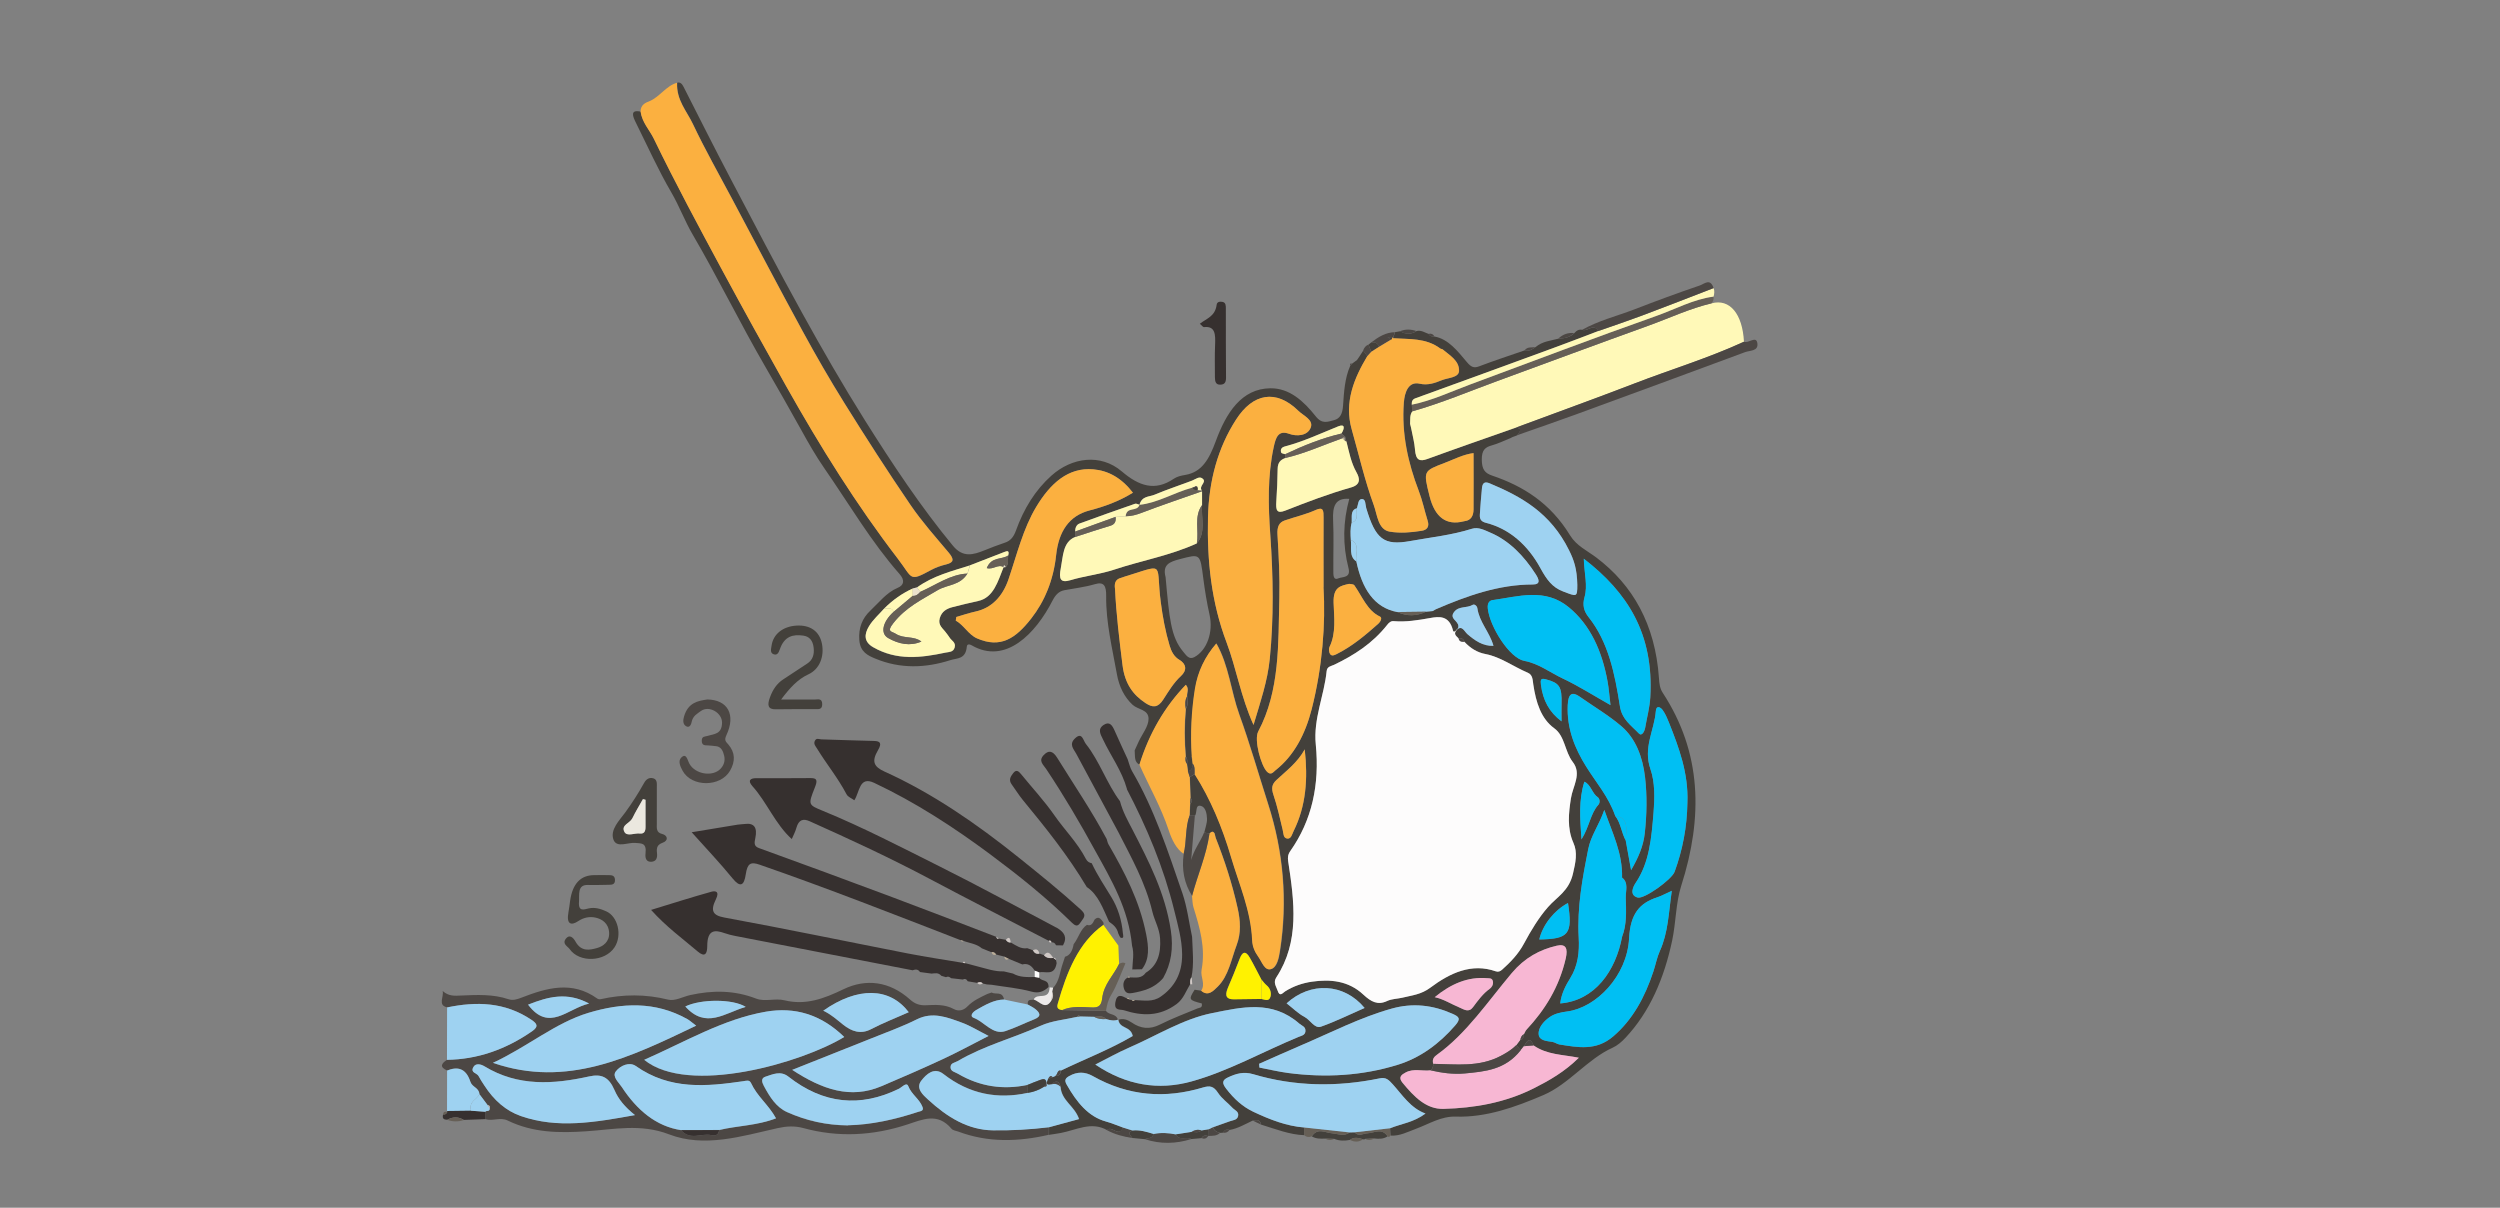 <?xml version="1.0" encoding="UTF-8"?>
<svg id="Layer_1" data-name="Layer 1" xmlns="http://www.w3.org/2000/svg" viewBox="0 0 414 200">
  <rect x="0" y="0" width="414" height="200" fill="#808080" stroke="none"/>
  <defs>
    <style>
      .cls-1 {
        fill: #f7b7d3;
      }

      .cls-2 {
        fill: #00bff3;
      }

      .cls-3 {
        fill: #ebe2cc;
      }

      .cls-4 {
        fill: #ebe8df;
      }

      .cls-5 {
        fill: #edeaea;
      }

      .cls-6 {
        fill: #fff9b8;
      }

      .cls-7 {
        fill: #fff200;
      }

      .cls-8 {
        fill: #fbb040;
      }

      .cls-9 {
        fill: #fdfcfc;
      }

      .cls-10 {
        fill: #665f56;
      }

      .cls-11 {
        fill: #9ed2f1;
      }

      .cls-12 {
        fill: #bbad98;
      }

      .cls-13 {
        fill: #d0c8c5;
      }

      .cls-14 {
        fill: #43403b;
      }

      .cls-15 {
        fill: #36302f;
      }

      .cls-16 {
        fill: #4c4744;
      }
    </style>
  </defs>
  <path class="cls-14" d="M112.11,13.71c.54-.17,.84,.17,1.11,.71,2.57,5.05,5.11,10.12,7.74,15.12,3.91,7.44,7.79,14.9,11.84,22.22,3.34,6.05,6.78,12.03,10.41,17.81,4.56,7.25,9.27,14.36,14.6,20.81,1.67,2.02,3.37,1.49,5.2,.76,1.12-.45,2.25-.89,3.39-1.27,.9-.29,1.44-.91,1.83-1.98,1.31-3.66,3.22-6.74,5.88-9.12,3.39-3.04,8.15-3.69,11.65-.71,2.84,2.42,5.49,3.35,8.62,1.22,.56-.38,1.24-.52,1.89-.63,2.75-.46,3.95-2.56,5.08-5.64,1.69-4.6,4.23-8.67,9.04-8.71,3.15-.03,5.48,2.11,7.5,4.65,1.06,1.34,1.97,.89,3.02,.63,1.03-.26,1.41-1.08,1.5-2.43,.15-2.23,.28-4.52,1.18-6.56,.11-.12,.21-.25,.32-.37,.27-.2,.54-.4,.81-.6,.13-.19,.26-.38,.39-.57,.21-.33,.43-.66,.64-.99l.69,.93c-2.17,3.62-3.87,7.62-2.58,12.13,1.19,4.19,2.17,8.49,3.65,12.53,.58,1.59,.69,4.07,2.65,4.4,1.76,.29,3.55,.14,5.32-.15,.8-.13,1.28-.63,.96-1.64-.52-1.65-.86-3.35-1.49-4.99-1.76-4.59-2.86-9.47-2.46-14.62,.13-1.71,.77-3.53,2.63-3.1,1.32,.3,2.47-.09,3.65-.58,1.03-.42,2.82-.41,2.86-1.55,.05-1.7-1.58-2.59-2.71-3.55-.1-.09-.27-.06-.38-.14-2.44-1.81-5.17-1.52-7.84-1.71l.31-1.01c.29-.05,.58-.11,.86-.16,.91,.54,1.81,.57,2.71-.03,.73-.2,1.35,.25,2.01,.48,.24,.45,.62,.42,.98,.43,2.29,.43,3.81,2.41,5.35,4.24,.68,.81,1.15,1.03,2.03,.69,2.5-.95,5.04-1.78,7.56-2.65,.69,.24,1.25-.16,1.81-.56,1.13-.94,2.47-1.02,3.75-1.37,.94-.05,1.87-.15,2.64-.92,.37-.44,.8-.66,1.32-.54,.88,.36,1.85-1.17,2.67,.2-2.44,.92-4.87,1.87-7.31,2.76-7.66,2.81-15.32,5.6-22.99,8.38-.47,.17-.63,.51-.6,1.06,.03,.37,.07,.73,.1,1.1-.46,.6-.32,1.36-.37,2.08,.06,.23,.11,.46,.17,.7,.22,1.18,.55,2.35,.64,3.54,.14,1.81,.79,2.03,2.07,1.56,4.86-1.78,9.74-3.46,14.61-5.18,1.23,.12,.61,.73,.22,1.27-.26,.1-.51,.2-.77,.29-.14,.07-.28,.14-.42,.21-1,.4-1.98,.88-2.99,1.16-1.08,.3-1.7,.73-1.68,2.38,.02,1.63,.52,2.22,1.72,2.63,5.08,1.72,9.61,4.5,12.91,9.91,1.05,1.71,2.82,2.52,4.33,3.65,6.04,4.56,9.76,11.06,10.38,19.97,.06,.92,.14,1.7,.64,2.46,6.44,9.86,6.7,20.54,3.04,31.96-.89,2.79-.86,6.04-1.49,9.03-1.34,6.29-3.7,11.82-7.73,16.11-.63,.68-1.37,1.31-2.15,1.66-4.14,1.86-7.21,6.01-11.41,7.82-4.74,2.03-9.52,3.74-14.54,3.58-2.44-.08-4.43,1.22-6.6,2.02-1.38,.51-2.73,1.24-4.22,1.12-.02-.4-.04-.8-.06-1.2,1.86-.77,3.89-.96,5.87-2.44-2.47-.89-3.83-3.08-5.41-4.83-.69-.76-1.14-1.21-2.16-1-7.02,1.44-14.04,1.37-20.98-.69-1.56-.46-2.81-.1-4.17,.54-1.01,.47-.96,.99-.28,1.88,1.29,1.67,2.71,2.97,4.49,3.81,2.74,1.29,5.49,2.37,8.43,2.6,0,.42,.01,.85,.02,1.27-2.47-.08-4.8-1.03-7.17-1.75-.21-1.01-.84-.71-1.38-.68-1.26,.6-2.48,1.32-3.83,1.56-.43-.12-.82-.07-1.08,.45-.16,.01-.33,.03-.49,.04-.49-.13-.96-.29-1.17-.94,.94-.33,1.88-.66,2.82-1,.49-.18,1.19-.17,1.34-.85,.17-.77-.58-.97-.94-1.37-.78-.85-1.74-1.5-2.38-2.47-.74-1.13-1.35-1.23-2.5-.89-6.23,1.88-12.35,1.45-18.24-1.89-1.3-.74-2.58-.77-3.92,0-.68,.39-.79,.73-.4,1.42,1.64,2.88,3.56,5.29,6.49,6.1,.95,.26,1.88,.66,2.82,1-.71,1.76-1.85-.44-2.65,.43-2.62-1.5-5.12,0-7.67,.47-.64,.12-1.29,.21-1.94,.31,0-.42,0-.84,.01-1.26,1.65-.45,3.3-.9,4.99-1.36-.78-2.25-2.87-2.96-3.08-5.36-.33-1.16-.89-.94-1.51-.39-.68,.18-1,.02-.55-.89,.26-.1,.51-.2,.77-.31,.15-.06,.29-.12,.44-.19,.51,.03,.86-.19,.91-.89,3.98-1.92,8.07-3.48,11.91-5.73-.38-1.72-2.15-1.12-2.4-2.72,0,0-.03,.05-.03,.05,.81-.29,1.53-.02,2.24,.46,1.49,1.02,2.98,1.17,4.62,.35,2.05-1.03,4.18-1.83,6.28-2.7,.37-.15,.83-.06,.69-.82-2.16-.55-2.21-.65-1.18-2.27,.37,.05,.73,.1,1.1,.16,1.12,.99,1.96,.1,2.77-.7,1.77-1.77,2.21-4.49,3.11-6.87,.75-1.99,.63-4.02,.15-6.14-.9-4.03-2.15-7.88-3.63-11.62-.06-.23-.11-.46-.17-.69-.28-.51-.57-.29-.85,0-.3-.06-.59-.11-.89-.17,.17-.76,.48-1.53,.46-2.28-.03-.82-.22-1.89-.97-2.12-1.03-.31-.64,1.08-1.01,1.6-.29,0-.58,0-.88-.01,.03-.66,.06-1.31,.09-1.97,.33-.28,.37-.59,.06-.94-.04-1.15-.08-2.31-.12-3.46,.27-.17,.54-.34,.81-.5,2.65,4.15,4.59,8.83,6.04,13.75,1.33,4.52,3.29,8.83,3.5,13.81,.04,.97,.42,1.87,.97,2.63,.64,.88,1.08,2.44,2.16,2.1,.97-.3,1.28-1.84,1.46-3.01,1.3-8.3,.55-16.49-1.93-24.23-1.6-4.98-3.04-10.05-4.81-14.94-1.37-3.79-1.71-8.1-3.79-11.74-1.87,2.16-3.09,4.65-3.54,7.52-.59,3.68-.77,7.43-.52,11.19-.04,.05-.13,.14-.12,.16,.05,.11,.13,.21,.19,.32,.03,.23,.05,.47,.08,.7-.07,.61-.17,1.19-.8,1.25-.06-.4-.11-.8-.17-1.2,.05-.43,.09-.85-.19-1.19-.23-2.65-.23-5.29,.01-7.93,.4-.63,.22-1.35,.21-2.04-.08-.59,.4-1.23-.21-1.93-3.46,3.61-6.05,7.98-7.68,13.22-.96-.42-.73-1.47-.82-2.36,.22-.48,.44-.97,.66-1.45,.58-1.26,1.64-2.52,1.64-3.79,0-1.54-1.74-1.49-2.64-2.31-1.38-1.27-2.24-3.04-2.6-5.06-.76-4.28-1.83-8.52-1.78-12.97,.02-1.65-.35-2.4-1.86-1.95-1.66,.49-3.37,.68-5.06,1-.9,.17-1.47,.75-1.98,1.75-2.75,5.37-7.73,10.66-13.38,7.37-.3-.17-.76-.28-.8,.24-.19,2.1-1.62,1.87-2.68,2.21-4.15,1.33-8.31,1.48-12.44-.23-1.29-.53-2.53-1.11-2.68-3.09-.15-2.02,.5-3.61,1.8-4.84,1.45-1.37,2.73-3.04,4.53-3.79,1.11-.46,1.22-1.29,.33-2.3-4.67-5.3-8.39-11.65-12.49-17.57-1.36-1.96-2.58-4.1-3.75-6.22-1.96-3.53-3.96-7.04-5.97-10.51-4.18-7.19-7.87-14.79-12.07-21.96-1.29-2.21-2.21-4.71-3.52-6.95-2.14-3.66-3.92-7.63-5.84-11.49-.55-1.1-1.03-2.26,.79-1.87,.27,1.85,1.47,2.99,2.19,4.49,3.59,7.41,7.46,14.59,11.33,21.78,3.47,6.45,7.01,12.84,10.59,19.2,5.65,10.05,11.67,19.69,18.48,28.56,2.55,3.32,1.81,3.88,5.53,1.87,.78-.42,1.62-.71,2.45-.91,1.3-.32,1.4-.83,.44-1.97-2.16-2.57-4.4-5.07-6.33-7.9-3.75-5.49-7.36-11.12-10.91-16.81-2.43-3.9-4.75-7.91-6.97-12-3.94-7.23-7.77-14.54-11.64-21.83-2.19-4.12-4.48-8.16-6.49-12.4-1.02-2.16-2.77-3.98-2.63-6.85Zm54.06,80.24c.13-.01,.26-.03,.39-.04,.55-.51,.29-1.27,.4-1.92,.22-.84-.13-.78-.6-.59-1.91,.75-3.83,1.49-5.74,2.23-2.99,.97-6.05,1.69-8.76,3.65-.23,.06-.46,.12-.7,.18-1.73,.79-3.31,1.89-4.74,3.32-.86,.98-1.86,1.83-2.54,2.97-.78,1.31-.85,2.55,.72,3.45,3.92,2.25,7.92,1.75,11.96,.89,.58-.12,1.29-.05,1.52-.84,.26-.89-.57-1.15-.88-1.72-.15-.27-.36-.47-.53-.72-.49-.71-1.39-1.22-1.06-2.4,.33-1.19,1.22-1.62,2.14-1.86,1.4-.36,2.81-.7,4.23-1.01,2.55-.56,3.26-3.22,4.21-5.61l-.03,.03Zm11.88-5.93c0,.3-.02,.61-.03,.91-2.02,.85-1.96,3.15-2.35,5.15-.35,1.78-.09,2.5,1.59,2,2.4-.72,4.9-.97,7.28-1.76,4.54-1.51,9.22-2.31,13.65-4.33,1.57-1.84,.7-4.2,.87-6.34,0-.77,0-1.53,0-2.3l-.05-.13c-.51-.76,.77-1.3,.23-1.88-.57-.61-1.23,.03-1.85,.26-2.07,.79-4.16,1.47-6.21,2.33-.88,.37-2.08,.17-2.49,1.67h.01c-.24-.07-.52-.26-.73-.18-3.08,1.07-6.15,2.15-9.21,3.28-.47,.17-.72,.68-.72,1.33Zm44.71-15.71c-.21-.17-.41-.34-.62-.52,.56-.9,.6-1.64-.52-1.19-2.94,1.19-5.84,2.55-8.88,3.34-.33,.09-.8,.37-.58,.99,.06,.18,.44,.19,.67,.29,0,.21,.01,.42,.02,.62-.74,.27-1.27,.69-1.28,1.82-.02,1.79-.1,3.58-.22,5.36-.1,1.46,.07,2.08,1.48,1.53,3.61-1.41,7.23-2.79,10.91-3.84,1.63-.46,1.45-1.5,.88-2.51-.89-1.58-1.22-3.35-1.66-5.1-.07-.26-.14-.53-.21-.79Zm-13.88,93.11c.55,.09,1.27,.5,1.51-.4,.18-.67-.09-1.41-.66-1.87-.32-.26-.57-.63-.86-.96-.64-1.21-1.25-2.46-1.93-3.64-.65-1.12-1.2-1.02-1.68,.27-.6,1.61-1.26,3.19-1.93,4.76-.63,1.48-.08,1.9,1.03,1.89,1.5-.02,3-.04,4.51-.06Zm43.49,7.82c-.18,.23-.36,.45-.55,.68-.24-.28-.48-.57-.72-.85,.22-.29,.44-.58,.65-.87,.46-.05,.58-.43,.6-.93,.15-.26,.26-.58,.45-.78,3-3.22,5.37-6.95,6.48-11.77,.39-1.71,0-2.46-1.5-2.11-2.82,.66-5.29,1.99-7.43,4.52-3.96,4.71-7.51,10.01-12.35,13.5-.46,.33-.9,.73-.66,1.55,0,.46-.12,.85-.48,1.07-1.36,.16-2.76-.35-4.09,.35-.67,.35-1.3,.77-.51,1.72,1.9,2.29,3.9,4.39,6.78,4.31,5.15-.14,10.2-1.01,15-3.43,2.53-1.28,5.02-2.69,7.41-5.04-2.74-.54-5.27-.48-7.5-2.04-.62-1.6-1.1-.66-1.59,.13Zm15.11-38.14c.92,1.15,1.04,2.83,1.76,4.11,.28,1.53,.55,3.07,.88,4.88,1.2-2.09,2.03-3.95,2.27-6.16,.33-3.08,.39-6.17,.04-9.24-.39-3.4-1.59-6.42-3.86-8.39-2.18-1.88-4.63-3.29-6.94-4.93-1.31-.93-1.91-.5-2,1.38-.18,3.96,1.23,7.26,3.05,10.18,1.67,2.67,3.71,4.98,4.81,8.16Zm1.14,20.04c.81-2.07,.68-4.3,.61-6.47-.03-1.12,.51-2.5-.61-3.34,.1-4.03-1.57-7.3-2.94-11.21-.89,2.57-2.21,4.22-2.66,6.47-.97,4.83-1.86,9.64-1.58,14.7,.13,2.32-.11,4.61-1.39,6.67-.72,1.15-1.48,2.54-1.67,4.21,5.79-.49,9.19-5.43,10.24-11.02Zm-43.91-70.98c-1.12,.31-.79,1.44-.86,2.35-.27,.95-.21,1.93-.15,2.91,.15,1.24-.33,2.74,.91,3.55,.94,4.44,2.88,7.65,6.8,8.39,1.59,.72,3.17,.68,4.75-.06,.36-.03,.72-.07,1.08-.1,.17-.1,.33-.19,.5-.29,5.21-2.25,10.48-4.12,16.06-4.11,1.37,0,1.05-.84,.54-1.64-2.01-3.17-4.5-5.66-7.58-6.96-.9-.38-1.95-.97-3.02-.63-3.35,1.07-6.8,1.41-10.2,2.03-4.41,.8-5.76-.3-7.31-5.46-.17-.55-.05-1.52-.74-1.49-.62,.03-.59,.95-.8,1.52Zm16.84,21.54c-.37-.39-.95-.71-.28-1.42,.86-.79,1.22,.29,1.73,.73,1.27,1.09,2.57,2.01,4.32,1.94-.68-2.37-2.32-3.88-2.67-6.23-.06-.39-.49-.73-.77-.56-.99,.6-2.3,.14-3.09,1.2-.84,1.13,.75,1.42,.72,2.38-.01,.33-.14,.37-.28,.5-.15,.33-.52,.49-.6,.19-.62-2.57-2.31-2.35-3.81-2.09-2.01,.36-4.01,.69-6.04,.51-.43-.04-.74,.22-1.03,.59-2.47,3.15-5.55,5.07-8.81,6.64-.47,.23-1.16,.27-1.24,1.04-.42,4.1-2.22,7.9-1.8,12.15,.66,6.65-.64,12.56-4.2,17.63-.43,.61-.46,1.1-.37,1.72,1.02,6.67,1.91,13.32-1.96,19.22-.57,.87-.01,1.51,.22,2.22,.35,1.08,.83,.35,1.24,.1,1.39-.88,2.9-1.38,4.42-1.6,3-.43,6.02-.2,8.53,2.14,1.28,1.19,2.38,1.79,3.93,1.06,.78-.37,1.68-.35,2.52-.55,1.58-.38,3.12-.52,4.64-1.66,3.28-2.45,6.85-4.1,10.83-2.71,.43,.15,.75,.01,1.09-.3,1.37-1.24,2.65-2.52,3.62-4.35,1.14-2.15,2.43-4.26,3.95-5.99,1.5-1.71,3.45-2.62,4.13-5.53,.43-1.84,.8-3.5,.08-5.09-1.1-2.43-.78-5-.42-7.37,.31-2.07,1.84-4.07,.29-6.06-1.29-1.66-1.28-4.28-3.04-5.55-2.2-1.59-3.04-4.31-3.48-7.27-.11-.77-.09-1.59-.92-1.94-2.35-.99-4.51-2.62-7-3.09-1.34-.25-2.49-.95-3.5-2.04-.17-.57-.55-.6-.95-.56Zm-33.96,14.35c1.14-3.83,2.33-7.28,2.69-10.94,.68-6.8,.57-13.63,.09-20.49-.34-4.84-.48-9.78,.56-14.57,.33-1.53,.73-2.89,2.56-2.21,1.21,.44,3.02,.37,3.57-1.02,.51-1.3-1.22-1.99-2.01-2.76-3.75-3.69-7.57-2.91-10.35,1.42-3,4.67-4.5,10.11-4.65,16.19-.17,7.22,.56,14.08,3.08,20.73,1.61,4.26,2.36,9.01,4.46,13.65Zm11.59-22.81c0-4.65-.02-8.08,0-11.5,0-1.17-.02-1.86-1.29-1.29-1.66,.75-3.41,1.14-5.12,1.73-.95,.33-1.3,1.02-1.22,2.35,.2,3.49,.39,7,.31,10.5-.19,7.59,.11,15.32-3.5,22.11-.72,1.36,.48,5.72,1.49,6.69,.65,.62,1.03,0,1.38-.28,3.04-2.39,4.92-5.95,5.98-10.09,1.78-6.97,2.33-14.16,1.96-20.22Zm-37.79,79.05c5.11,3.44,10.43,4.3,15.87,2.8,6.13-1.69,11.87-4.95,17.81-7.4,.41-.17,1.02-.25,1.1-.88,.1-.81-.61-.95-1-1.3-4.53-3.97-9.54-2.72-14.44-1.75-4.81,.96-9.18,3.73-13.74,5.71-1.9,.82-3.74,1.86-5.61,2.81Zm-23.02-74.11c-.03,.2-.06,.4-.09,.59,1.32,.73,2.12,2.33,3.51,2.94,3.9,1.7,6.4,.04,8.99-3.29,2.23-2.85,3.67-6.35,4.12-10.48,.42-3.93,2.15-6.54,5.56-7.42,2.39-.62,4.8-1.47,7.16-2.93-1.9-2.46-4.1-3.66-6.58-3.87-4.13-.35-7.09,2.32-9.43,6.21-2.18,3.61-3.2,7.9-4.59,11.99-.99,2.9-2.83,4.77-5.42,5.34-1.08,.24-2.15,.6-3.23,.91Zm50.14,74c.02,.2,.04,.41,.05,.61,1.59,.31,3.18,.69,4.78,.9,6.12,.8,12.21,.48,18.19-1.38,3.58-1.12,6.75-3.37,9.48-6.53,.94-1.09,.61-1.4-.44-1.88-3.3-1.48-6.62-1.84-10.05-.89-5.26,1.46-10.23,4.04-15.3,6.2-2.25,.96-4.48,1.97-6.72,2.96Zm58.2-59.4c-.19-1.52-.27-2.72-.48-3.89-.91-5.08-2.87-9.4-6.41-12.31-3.98-3.29-8.37-1.77-12.64-1.2-.49,.07-.89,.47-.79,1.39,.33,3.04,3.61,8.24,6.06,8.68,2.35,.43,4.27,1.94,6.38,2.93,2.6,1.23,5.09,2.82,7.89,4.4Zm10.15,30.74c-1.03,.46-1.73,.86-2.47,1.1-2.82,.93-4.4,2.66-4.61,6.75-.32,6.25-5.43,11.51-10.28,12.14-.96,.12-2,.33-2.82,.89-.88,.6-1.96,1.69-1.88,2.87,.08,1.1,1.4,1.13,2.31,1.28,.38,.06,.74,.36,1.13,.42,3.06,.48,6.06,1.11,8.91-1.34,3.2-2.74,5.23-6.45,6.66-10.78,.37-1.12,.59-2.33,1.06-3.36,1.39-3.04,1.46-6.4,1.98-9.97Zm-92.2-49.94c.2,4.1,.71,8.35,1.24,12.6,.38,3.03,1.73,4.91,3.83,6.27,1.16,.76,2.01,.79,2.9-.58,.89-1.38,1.74-2.81,2.92-3.89,1.07-.98,.92-2.03-.26-2.72-.85-.5-1.31-1.37-1.6-2.35-.7-2.35-1.15-4.76-1.47-7.26-.8-6.21,.72-6.27-4.84-4.51-.63,.2-1.27,.39-1.9,.61-.65,.23-1,.75-.82,1.83Zm77.63-5.04c.08,2.5,.67,4.44,.12,6.36-.37,1.3-.11,2.32,.67,3.3,3.26,4.08,4.35,9.36,5.19,14.76,.34,2.22,1.92,3.21,3.13,4.5,.51,.54,.95-.35,1.06-.98,.28-1.67,.74-3.28,.84-5.02,.6-10.52-3.78-17.36-11-22.92Zm17.15,40.39c.19-4.87-1.4-9.1-3.07-13.3-.29-.72-.61-1.47-1.04-2.05-.32-.44-1.04-.86-1.12,.19-.25,3.19-2.14,6.03-.89,9.61,.75,2.17,.71,4.79,.51,7.23-.34,4.11-.66,8.22-2.96,11.61-.43,.63-1.1,2.02,.32,2.42,1.09,.31,5.66-2.98,6.13-4.26,1.33-3.63,2.06-7.44,2.12-11.43Zm-18.23-36.09c-.05-2.68-.57-4.11-1.36-5.71-3.07-6.23-7.93-8.91-13.14-11.09-.65-.27-1.2-.28-1.29,.79-.13,1.46-.27,2.92-.35,4.38-.05,.85,.3,1.18,1.04,1.37,3.82,.98,6.89,3.63,9.02,7.55,1.01,1.85,1.94,3.13,3.71,3.8,2.3,.88,2.36,1,2.37-1.1Zm-68.19-1.27c.62,6.76,.85,9.88,2.91,12.34,.52,.62,.97,1.38,1.85,.91,2.12-1.14,3.16-4.18,2.52-7.02-.44-1.96-.77-3.96-1.03-5.97-.54-4.22-.49-4.13-3.93-3.23-1.63,.43-2.88,.89-2.32,2.97Zm51.01-20.54c-1.71,.22-3.21,1.01-4.76,1.61-3.58,1.37-3.59,1.32-2.54,5.53q1.32,5.26,5.66,4.16c.06-.02,.13-.03,.19-.04,.95-.11,1.42-.82,1.43-1.94,.03-3.08,0-6.16,0-9.32Zm-20.58,21.66c-1.51,.33-2.67,.55-2.6,3.11,.06,2.43,.46,5.05-.69,7.37-.13,.26-.07,.87,.1,1.13,.28,.42,.7,.22,1.08,.03,2.51-1.25,4.74-3.11,6.93-5.05,.32-.28,.7-.97,.26-1.17-2.07-.95-2.93-3.31-4.23-5.16-.17-.24-.62-.19-.85-.25Zm2.53,70.23c-3.43-4.14-8.97-4.38-12.92-.77,.98,.76,1.91,1.7,2.98,2.26,.94,.49,1.66,1.98,2.7,1.61,2.42-.85,4.77-2.02,7.23-3.1Zm-9.91-42.83c-1.23,2.22-3.04,3.53-4.68,5.07-.75,.7-.89,1.34-.5,2.46,.63,1.86,1.06,3.82,1.52,5.75,.15,.61,.08,1.4,.76,1.49,.67,.09,.8-.72,1.06-1.25,2.06-4.12,2.39-8.64,1.84-13.53Zm21.52,41.04c1.49,.32,2.77,1.17,4.13,1.73,.7,.29,1.49,.89,2.2-.06,.84-1.13,1.66-2.26,2.76-3.04,.33-.23,.64-.68,.55-1.21-.1-.63-.59-.53-.96-.56-3.17-.28-6.01,.95-8.68,3.14Zm-14.15-82.52c-2.33-.19-2.78,1.24-2.68,3.5,.13,2.76,.02,5.54,.04,8.31,0,.71-.06,1.75,.85,1.35,.65-.29,2.09-.02,1.66-1.7-.99-3.85-.92-7.64,.13-11.47Zm36.22,66.92c-2.31,1.23-4.18,3.61-4.76,6.04,4.92-.08,5.55-.88,4.76-6.04Zm2.24-10.53c1.29-2.06,1.49-4.3,2.78-5.71,.36-.4,.22-1.07-.1-1.27-.91-.59-1.14-2.1-2.21-2.56-.95,3.02-.72,5.99-.48,9.55Zm-3.31-19.55c0-1.15-.02-2,0-2.85,.09-2.91-.34-3.51-2.62-4.11-.81-.21-.9,.06-.79,.93,.33,2.57,1.37,4.5,3.4,6.03Z"/>
  <path class="cls-16" d="M173.69,186.66c0,.42,0,.84-.01,1.26-5.04,1.16-10.05,1.33-15.02-.54-.38-.14-.85-.17-1.1-.47-2.31-2.73-4.77-1.52-7.32-.69-5.68,1.86-11.44,2.17-17.2,.59-1.47-.4-2.83-.31-4.27,.01-5.96,1.34-12.12,3.28-17.97,1.03-4.73-1.82-9.14-.81-13.7-.51-4.43,.3-8.82,.27-13.03-1.78-1.25-.61-2.48,.16-3.7-.23,0-.41,0-.82,0-1.23,.21-.26,.69,.07,.73-.53,.02-.3,0-.56-.33-.53-.46-.62-.92-1.23-1.38-1.85-.1-1.13-1.2-1.12-1.51-2.09-.73-2.26-2.16-2.51-3.85-1.83-1.3-.58-.93-1.17,0-1.77,5.02-.08,9.71-1.7,14.09-4.73,1.17-.81,.78-1.3-.11-1.9-4.44-2.97-9.14-3.05-13.95-2.05-1.64-.35-.5-1.76-.76-2.72,.99,.91,2.01,.81,3.05,.76,2.63-.11,5.27-.26,7.85,.61,.74,.25,1.43,.02,2.13-.25,4.21-1.63,8.41-2.86,12.59,.15,.15,.11,.39,.13,.57,.09,3.72-.83,7.42-.85,11.16,.08,1.13,.28,2.44-.49,3.66-.76,3.67-.81,7.28-.82,10.91,.59,1.45,.56,3.17-.1,4.7,.28,3.47,.86,6.51-.26,9.73-1.82,3.74-1.81,7.65-1.36,11.07,1.71,.8,.72,1.61,.97,2.57,.93,1.57-.07,3.14-.19,4.66,.63,.74,.4,1.57,.27,2.24-.42,.98-1.01,2.16-1.52,3.31-2.08,.23-.08,.46-.16,.7-.24,.69,.4,1.78-.29,2.08,1.17-1.68,.02-3.16,.91-4.64,1.75-.4,.23-1.2,.97-.37,1.29,1.77,.67,3.16,2.88,5.23,2.19,1.63-.54,3.2-1.33,4.81-1.97,1.22-.49,.91-1.09,.11-1.71-.38-.3-.82-.49-1.23-.73-.08-1.01,.58-.68,.98-.83,.99,.28,1.97,1.91,2.99,.06,.3-.44,.28-.91,.08-1.4,.05-.2,.1-.41,.15-.61,1.05-1.03,1.12-2.66,1.61-4.04,.12-.36,.24-.73,.36-1.09,.89-.25,1.25-1.07,1.43-2.08,.8-1.01,1.13-2.51,2.21-3.21,.66,.27,.98-.25,1.25-.85,0,0,.02-.03,.02-.03,.64-.63,1.04-.11,1.43,.46,.07,.14,.07,.29,.02,.43-4.13,2.93-6.06,7.81-7.56,13.07-.24,.84,.26,.93,.72,1.04,2.42,.04,4.85,.09,7.27,.13,.53,.77,1.64,.35,1.99,1.49,0,0,.03-.05,.03-.05-.68,.26-1.34,.12-2-.09-.6-.63-1.29-.39-1.97-.37-.79-.02-1.58-.04-2.38-.06-.16-.27-.28-.22-.39,.05-2.05,.48-4.2,.62-6.13,1.5-4.55,2.06-9.34,3.26-13.73,5.85-.46,.27-1.2,.28-1.16,1.05,.03,.66,.74,.75,1.2,1.02,3.68,2.17,7.53,2.7,11.52,1.87,.03,.43,.05,.87,.08,1.3-4.97,1.1-9.66,.24-13.99-3.13-1.53-1.19-2.84,.05-3.66,1.12-.98,1.27,.33,2.38,1.1,3.1,3.2,2.94,6.63,5.07,10.79,5.12,3.1,.04,6.17-.14,9.24-.51Zm-60.88,.49c1.47,1.76,3.28,.5,4.91,.81,.53,.1,1.23,.22,1.39-.82,3.06-.73,6.22-.71,9.4-1.93-1.24-2.26-3.11-3.62-4.14-5.85-.27-.58-.79-.37-1.26-.3-6.1,.89-12.14,1.49-17.83-2.52-1.02-.72-2.53-.1-3.3,.9-.66,.86,.49,1.83,.97,2.56,2.55,3.89,5.74,6.54,9.86,7.17Zm-6.15-11.64c7.34,5.97,26.13,.5,33.13-3.78-3.86-3.77-8.22-5-12.96-4.19-7.01,1.19-13.36,4.98-20.18,7.98Zm-25.04,.5c12.25,4.22,22.73-.93,33.65-6.16-.78-.59-1.1-.89-1.45-1.08-5.35-3.01-10.87-2.7-16.4-1.04-5.45,1.64-10.11,5.63-15.81,8.28Zm49.56,1.16c5,3.27,9.67,4.88,14.77,2.71,3.41-1.44,6.8-2.92,10.17-4.49,2.42-1.12,4.78-2.42,7.58-3.84-1.73-.88-3.01-1.68-4.37-2.18-2.44-.9-4.87-1.88-7.5-.57-2.43,1.21-4.95,2.12-7.45,3.12-4.22,1.7-8.45,3.36-13.2,5.25Zm-26.02,7.49c-1.71-1.37-2.74-2.62-3.41-4.17-.95-2.2-2.2-2.68-4.19-2.24-5.87,1.29-11.74,1.72-17.34-1.68-.58-.35-1.44-.57-1.83,.13-.54,.96,.58,.96,.86,1.49,.28,.54,.63,1.05,.95,1.55,1.6,2.46,3.58,4.21,6.05,5.07,6.11,2.12,12.19,1.06,18.92-.16Zm35.26,1.7c3.81-.08,7.75-.94,11.64-2.23,.34-.11,.97-.12,.69-.81-.54-1.37-1.78-2.01-2.36-3.45-.29-.73-1.06,.2-1.56,.45-6.38,3.11-12.48,2.54-18.29-2.02-1.29-1.01-2.55-.39-3.81,.02-.74,.24-.6,.87-.25,1.52,1,1.84,2.05,3.53,3.85,4.34,3.19,1.43,6.47,2.16,10.08,2.2Zm10.06-18.73c-3.18-4.17-8.48-4.24-14.16-.25,1.29,.6,2.27,1.5,3.29,2.31,1.43,1.13,2.91,1.65,4.63,.75,1.98-1.04,4.04-1.83,6.24-2.81Zm-52.93-1.43c-3.66-1.97-6.78-1.14-10.11,.18,3.5,4.61,6.53,.62,10.11-.18Zm15.93,.48c3.41,3.8,6.53,1.08,10,.07-2.12-1.35-7.46-1.32-10-.07Z"/>
  <path class="cls-8" d="M112.11,13.71c-.13,2.87,1.61,4.69,2.63,6.85,2.01,4.24,4.31,8.29,6.49,12.4,3.87,7.28,7.7,14.6,11.64,21.83,2.22,4.08,4.54,8.1,6.97,12,3.55,5.69,7.16,11.32,10.91,16.81,1.93,2.83,4.17,5.32,6.33,7.9,.96,1.15,.86,1.66-.44,1.97-.83,.2-1.67,.49-2.45,.91-3.73,2.01-2.98,1.45-5.53-1.87-6.81-8.87-12.83-18.51-18.48-28.56-3.58-6.36-7.11-12.75-10.59-19.2-3.87-7.19-7.74-14.37-11.33-21.78-.73-1.5-1.92-2.64-2.19-4.49,.02-1.16,.86-1.48,1.45-1.71,1.69-.68,2.82-2.59,4.59-3.06Z"/>
  <path class="cls-6" d="M251,70.82c-4.87,1.72-9.75,3.4-14.61,5.18-1.28,.47-1.94,.25-2.07-1.56-.09-1.19-.42-2.36-.64-3.54-.06-.23-.11-.46-.17-.7,.05-.71-.09-1.48,.37-2.08,4.78-1.35,9.41-3.31,14.1-5.03,8.32-3.05,16.63-6.14,24.96-9.14,3.5-1.26,6.91-2.88,10.51-3.72,2.98-.81,5.11,1.72,5.35,6.37-5.9,2.71-12.02,4.55-18.02,6.87-6.57,2.53-13.18,4.91-19.77,7.36Z"/>
  <path class="cls-15" d="M156.64,161.82c-.25-.08-.51-.15-.76-.23-.47-.56-1.04-.42-1.6-.36-.64-.09-1.29-.17-1.93-.26-.34-.52-.78-.45-1.22-.29-9.8-1.9-19.6-3.79-29.39-5.69-.58-.11-1.17-.26-1.74-.46-1.58-.55-2.87-.67-2.88,2.15,0,1.26-.38,1.91-1.59,.88-2.5-2.14-5.15-4.03-7.71-6.88,3.56-1.09,6.76-2.11,9.99-3.01,.59-.16,1.43-.14,.73,1.28-.93,1.88-.5,2.64,1.4,2.99,10.14,1.86,20.25,3.97,30.38,5.95,3.04,.59,6.1,1.05,9.15,1.56l.41,.06c.66,.17,1.32,.35,1.97,.52,1.45,.36,2.88,.89,4.38,.83,.51,.12,1.02,.24,1.52,.36,1.16,.66,2.39,.59,3.62,.57,.25,.04,.49,.09,.74,.13,.42,.65,1.55,.21,1.53,1.53-.85,.8-1.67,1.08-2.83,.76-2.16-.59-4.39-.77-6.59-1.13-.27-.02-.53-.04-.8-.06-.22-.05-.44-.1-.66-.15-.28-.32-.59-.29-.91-.1-.53-.09-1.06-.18-1.59-.27-.21-.39-.49-.46-.82-.29-.65-.07-1.29-.15-1.94-.22-.26-.24-.53-.34-.84-.17Z"/>
  <path class="cls-15" d="M159.07,155.69c-11.06-4.28-22.11-8.63-33.28-12.5-1.47-.51-2.02-.23-2.29,1.59-.28,1.94-.94,2.21-2.18,.69-2.08-2.55-4.32-4.9-6.78-7.65,2.69-.44,5.16-.86,7.63-1.26,.39-.06,.79-.06,1.18-.11q2.29-.3,1.73,2.35c-.15,.73-.29,1.32,.6,1.64,7.41,2.68,14.82,5.41,22.21,8.18,5.7,2.13,11.39,4.34,17.08,6.52,.05,.28,.18,.38,.41,.28,.39,.07,.78,.14,1.17,.21,.21,.3,.47,.5,.81,.43,0,0,.03,.02,.03,.02,.87,.5,1.71,1.12,2.73,.94,.3,.11,.61,.23,.91,.34,.26,.48,.62,.67,1.08,.54,.25,.09,.5,.17,.75,.26,.45,.53,1,.52,1.56,.45,0,0,0,0,0,0,.15,.12,.3,.24,.46,.36,.03,.18,.07,.36,.1,.53-.38,2.21-1.84,1.28-2.89,1.52-.25-.1-.51-.2-.76-.29-.51-.86-1.17-1.25-2.03-1.02-.75-.31-1.5-.62-2.24-.92-.25-.13-.5-.25-.75-.38-.45-.11-.9-.23-1.35-.34-.2-.3-.44-.49-.78-.38-.53-.22-1.06-.43-1.59-.65-.79-.67-1.73-.8-2.63-1.09-.14-.05-.27-.1-.41-.14-.16-.05-.33-.09-.49-.14Z"/>
  <path class="cls-15" d="M176.04,156.56c-.39,0-.77-.01-1.16-.02-.16-.36-.41-.53-.74-.48,0,0-.01,0-.01,0-.08-.29-.24-.35-.46-.26-6.57-3.41-13.15-6.77-19.7-10.25-6.55-3.48-13.22-6.56-19.91-9.56-1.01-.45-1.79-.31-2.19,1.14-.16,.6-.46,1.13-.75,1.82-2.71-2.43-4.14-6.12-6.51-8.75-.87-.97-.31-1.33,.57-1.33,3.03,0,6.05,.01,9.08-.02,1.2-.01,1.07,.57,.65,1.63-1.11,2.81-1.07,2.8,1.39,3.81,6.58,2.7,12.98,6.03,19.4,9.24,6.54,3.27,12.99,6.8,19.48,10.21,.95,.63,1.65,1.38,.85,2.82Z"/>
  <path class="cls-15" d="M141.47,132.52c-.45-.34-1.05-.53-1.29-1-1.43-2.72-3.31-4.99-4.88-7.56-.22-.37-.62-.74-.36-1.28,.26-.53,.71-.25,1.08-.24,2.89,.08,5.79,.2,8.68,.26,1.04,.02,1.4,.34,.69,1.54-1.08,1.85-.71,2.72,1.1,3.54,7.9,3.57,15.21,8.61,22.26,14.27,3.44,2.76,6.88,5.53,10.18,8.54,.8,.73,.81,1.09,.26,1.8-.44,.56-.69,1.38-1.63,.46-4.27-4.2-8.85-7.85-13.52-11.33-6.17-4.59-12.53-8.7-19.28-11.88-2.5-1.18-2.38,1.55-3.29,2.89Z"/>
  <path class="cls-15" d="M186.63,130.68c-.86-3.09-2.68-5.47-3.98-8.24-.38-.81-.97-1.68,.13-2.4,.97-.63,1.42,.07,1.83,1.02,.69,1.57,1.42,3.12,2.13,4.67,.24,.66,.39,1.39,.72,1.96,3.65,6.2,5.95,13.26,8.35,20.24,.78,2.27,1.08,4.79,1.6,7.2,.08,2.24,.35,4.48-.1,6.7-.29,.32-.27,.73-.22,1.16-.7,1.13-1.1,2.43-2.23,3.27-2.83,2.1-5.73,2.01-8.73,1.04-.6-.19-1.68,.16-1.42-1.34,.26-1.5,1.09-1.04,1.84-.66,.17,.07,.33,.14,.5,.21l.16,.07h.17c.16,.19,.33,.23,.51,.04,1.48,.02,2.98,.4,4.37-.61,2.19-1.53,3.53-3.75,3.5-6.96-.02-2.51-.7-4.83-1.29-7.23-1.78-7.26-4.58-13.84-7.87-20.15Z"/>
  <path class="cls-15" d="M185.23,137.86c-2.34-4.34-4.68-8.68-7-13.03-.43-.8-1.29-1.58-.15-2.61,1.13-1.02,1.27,.38,1.75,.99,2.25,2.82,3.47,6.58,5.64,9.47,.45,1.73,1.28,3.2,2.06,4.7,2.69,5.24,5.41,10.43,6.36,16.71,.44,2.92,.07,5.48-1.27,7.87-1.41,1.67-3.22,2.14-5.05,2.48-.58,.11-1.22,.12-1.46-.78-.21-.79,0-1.43,.64-1.78,.13,0,.26-.01,.38-.02,.93,0,1.9,.24,2.62-.78,1.92-1.18,2.53-3.13,2.36-5.68-.11-1.66-.93-2.95-1.28-4.44-1.16-4.85-3.47-8.91-5.6-13.1Z"/>
  <path class="cls-15" d="M181.37,140.89c-2.54-4.65-5.22-9.19-8.11-13.52-.51-.77-1.33-1.36-.43-2.32,.77-.82,1.47-.8,2.24,.44,2.76,4.46,5.7,8.75,8.2,13.46,.1,.29,.15,.63,.3,.88,2.65,4.6,5.14,9.32,6.24,14.91,.39,2,.62,4.05-.71,5.77-.53,0-1.06,.02-1.59,.03,.04-1.31,.34-2.62-.04-3.92-.58-6.11-3.41-10.88-6.1-15.73Z"/>
  <path class="cls-11" d="M74.05,166.83c4.81-1,9.52-.92,13.95,2.05,.89,.6,1.28,1.09,.11,1.9-4.38,3.04-9.06,4.66-14.09,4.73,0-2.9,.01-5.79,.02-8.69Z"/>
  <path class="cls-15" d="M179.98,146.91c-3.13-5.26-6.84-9.86-10.6-14.43-.66-.8-1.21-1.72-1.83-2.56-.57-.77-.2-1.32,.23-1.88,.5-.66,.89-.36,1.32,.17,1.84,2.27,3.82,4.38,5.51,6.81,1.7,2.45,3.78,4.47,5.21,7.21,.24,.46,.57,.64,.97,.72,.94,2.01,2.14,3.78,3.26,5.63,1.06,1.74,1.71,3.78,1.9,5.98,.02,.22,.25,.91-.33,.74-.18-.05-.3-.48-.44-.73-.22-.99-.86-1.47-1.52-1.93-.99-2.14-1.78-4.48-3.68-5.74Z"/>
  <path class="cls-16" d="M251,70.82c6.59-2.45,13.2-4.83,19.77-7.36,6-2.31,12.12-4.15,18.02-6.87,.76,.33,2-1.03,2.22,.19,.25,1.4-1.22,1.24-2.01,1.53-9.27,3.44-18.54,6.85-27.81,10.24-3.31,1.21-6.65,2.36-9.97,3.53,.39-.55,1.01-1.15-.22-1.27Z"/>
  <path class="cls-14" d="M98.43,144.92c.79,0,1.58-.02,2.37,0,.45,.01,1.01,0,1.04,.78,.03,.81-.53,.81-.99,.82-1.18,.03-2.37,.05-3.55,.03-1.72-.03-1.33,1.63-1.42,2.8-.13,1.72,.9,1.23,1.61,1.08,1.02-.22,1.95,.06,2.89,.48,1.95,.86,2.69,3.97,1.39,5.96-1.58,2.41-5.82,2.63-7.46,.27-.28-.4-1.25-.82-.63-1.66,.6-.82,1.23-.26,1.63,.46,.94,1.69,2.34,1.4,3.57,1.05,.95-.27,2.08-1.01,1.99-2.55-.09-1.55-1.18-2.26-2.28-2.49-.95-.2-1.92-.03-2.86,.6-1.12,.75-1.97,.55-1.6-1.46,.12-.63,.19-1.28,.28-1.92q.6-4.25,4.01-4.25Z"/>
  <path class="cls-14" d="M129.36,115.84c1.87,0,3.74-.01,5.6,0,.49,0,1.18-.25,1.2,.76,.01,.97-.67,.83-1.17,.83-2.17,.02-4.34-.02-6.51,.03-1.32,.03-1.45-.68-.98-1.96,.47-1.31,1.17-2.33,2.21-3,1.33-.85,2.64-1.76,3.98-2.62,.88-.57,1.19-1.49,1.05-2.64-.14-1.19-.72-1.84-1.71-1.98-1.69-.25-3.15,.09-3.89,2.27-.21,.63-.47,1.01-1.01,.82-.65-.22-.44-.87-.36-1.42,.26-1.9,1.86-3.19,4.11-3.33,2.29-.14,3.82,.94,4.23,2.98,.42,2.1-.36,4.23-2.24,5.09-1.77,.81-3.11,2.29-4.51,4.16Z"/>
  <path class="cls-16" d="M117.09,115.83c3.46,.04,4.79,2.55,3.2,5.92-.42,.89-.05,1.1,.32,1.53,1.14,1.34,1.19,2.79,.28,4.36-1.58,2.73-6.36,2.73-7.85,0-.38-.7-.81-1.61-.22-2.19,.85-.82,1,.4,1.35,1.03,.96,1.74,3.83,2.21,5.14,.84,.53-.55,.82-1.29,.61-2.18-.19-.82-.54-1.49-1.32-1.57-.46-.04-.92-.12-1.38-.13-.48-.01-1.01,.02-1.01-.77,0-.8,.56-.67,.99-.81,1.01-.33,2.35-.23,2.37-2.2,.01-1.63-2.17-2.9-3.51-1.91-.57,.42-1.32,.79-1.52,1.79-.13,.65-.46,1.05-1,.67-.5-.35-.42-1.02-.27-1.54,.67-2.33,2.32-2.61,3.82-2.83Z"/>
  <path class="cls-10" d="M283.44,50.23c-3.59,.84-7.01,2.46-10.51,3.72-8.33,3-16.64,6.09-24.96,9.14-4.69,1.72-9.33,3.68-14.1,5.03-.03-.37-.07-.73-.1-1.1,3.38-.67,6.56-2.2,9.81-3.4,10.19-3.76,20.34-7.65,30.56-11.25,3.19-1.12,6.26-2.82,9.61-3.25,.09,.45-.07,.8-.32,1.11Z"/>
  <path class="cls-14" d="M108.77,133.65c0,.89,.01,1.79,0,2.68-.02,.83-.1,1.54,.87,1.77,.91,.22,1.13,1.08,.09,1.46-.84,.31-1.05,.76-.93,1.71,.1,.88-.18,1.4-.94,1.44-.81,.04-1.06-.55-.96-1.39,.21-1.79-.7-1.64-1.69-1.73-1.25-.12-3.11,.91-3.63-.57-.57-1.65,1.03-3.2,1.94-4.45,1.14-1.56,2.18-3.19,3.14-4.91,.38-.69,.91-.95,1.53-.77,.7,.2,.58,.96,.58,1.59,0,1.06,0,2.11,0,3.17Zm-1.87-1.21c-.14-.04-.28-.08-.43-.11-.59,1.05-1.21,2.08-1.75,3.17-.41,.84-1.88,1.11-1.34,2.22,.42,.88,1.68,.21,2.56,.31,.64,.07,.97-.25,.96-1.09-.02-1.5,0-3,0-4.5Z"/>
  <path class="cls-6" d="M283.76,49.12c-3.34,.43-6.42,2.13-9.61,3.25-10.22,3.6-20.38,7.49-30.56,11.25-3.26,1.2-6.44,2.73-9.81,3.4-.03-.55,.13-.89,.6-1.06,7.67-2.78,15.33-5.57,22.99-8.38,2.44-.89,4.87-1.84,7.31-2.76,2.45-.86,4.91-1.68,7.35-2.6,3.92-1.47,7.83-3,11.74-4.51,.19,.47,.12,.94,0,1.41Z"/>
  <path class="cls-15" d="M198.69,53.62c1.11-.89,2.54-1.2,2.79-3.16,.06-.52,.6-.55,1-.46,.52,.12,.52,.62,.52,1.12,0,3.82,0,7.63,.03,11.45,0,.88-.35,1.12-.97,1.13-.72,.02-.87-.51-.87-1.25,0-1.79-.05-3.58,.03-5.36,.07-1.7,.04-3.13-1.83-2.92-.19,.02-.41-.32-.7-.56Z"/>
  <path class="cls-16" d="M283.76,47.71c-3.91,1.51-7.82,3.04-11.74,4.51-2.44,.91-4.9,1.74-7.35,2.6-.83-1.37-1.8,.16-2.67-.2,2.75-1.55,5.71-2.26,8.58-3.36,3.62-1.4,7.26-2.75,10.92-3.99,.71-.24,1.73-1.28,2.27,.45Z"/>
  <path class="cls-11" d="M74.04,177.29c1.68-.69,3.11-.44,3.85,1.83,.31,.96,1.41,.95,1.51,2.09-.45,.93-1.81,1.14-1.39,2.74-1.33,.02-2.65,.03-3.98,.05,0-2.23,0-4.46,.01-6.7Z"/>
  <path class="cls-14" d="M229.79,188.18c-.71,.47-1.47,.43-2.23,.35-.5,.02-1,.05-1.5,.07l-.16,.11s-.18-.05-.18-.05c-.73-.21-1.46-.45-2.17,.11-.88,.18-1.75,.17-2.6-.17-.51-.02-1.01-.03-1.52-.05-.75,.03-1.5,.06-2.2-.37,.97-1.48,2.22-.6,3.33-.51,1,.08,1.99,.6,2.96-.14,.26,0,.53-.01,.79-.02,.7,.77,1.43,.2,2.17,.16,1.12-.05,2.35-.95,3.32,.51Z"/>
  <path class="cls-16" d="M197.28,188.63c-2.56,.8-5.12,.86-7.68,.02,.49-.26,1.19-.02,1.44-.87,1.21-.25,2.42-.18,3.63,.06,.69,1.18,1.79,.28,2.61,.79Z"/>
  <path class="cls-15" d="M74.03,183.98c1.33-.02,2.65-.03,3.98-.05,.79,.06,1.57,.11,2.36,.17,0,.41,0,.82,0,1.23-1.19,.04-2.37,.09-3.56,.13-.91-.57-1.82-.55-2.74-.03-.45-.03-.89-.06-.7-.87,.31,.03,.55-.08,.71-.43l-.05-.16Z"/>
  <path class="cls-10" d="M223.51,187.53c-.97,.74-1.95,.23-2.96,.14-1.11-.09-2.36-.97-3.33,.51-.43,.18-.85,.15-1.23-.2,0-.42-.01-.85-.02-1.27,2.51,.27,5.02,.55,7.53,.82Z"/>
  <path class="cls-16" d="M183.28,187.14c.81-.87,1.94,1.33,2.65-.43,.53,.16,1.06,.33,1.59,.49-.92,.41-.28,.84,0,1.26-1.46-.23-2.89-.58-4.24-1.32Z"/>
  <path class="cls-14" d="M197.28,188.63c-.82-.51-1.92,.4-2.61-.79,.88-.14,1.77-.27,2.65-.41,.55,.03,1.12,.22,1.63-.23l1.22-.21c0,.37,0,.74,.01,1.11,0,0-.12,.03-.12,.03-.42-.15-.8-.14-1.09,.35-.57,.05-1.14,.1-1.71,.15Z"/>
  <path class="cls-16" d="M230.98,55.01c-.1,.34-.2,.67-.31,1-.06-.06-.12-.12-.18-.19-.24,.02-.47,.04-.71,.05,.2,.12,.4,.24,.6,.35-.68,.41-1.36,.81-2.03,1.22-.23-.75-.74-.76-1.26-.75,1.2-.92,2.44-1.66,3.89-1.68Z"/>
  <path class="cls-10" d="M229.79,188.18c-.97-1.46-2.21-.56-3.32-.51-.74,.03-1.48,.61-2.17-.16,1.96-.22,3.92-.45,5.88-.67,.02,.4,.04,.8,.06,1.2-.11,.21-.25,.33-.44,.14Z"/>
  <path class="cls-14" d="M187.53,188.46c-.28-.42-.92-.84,0-1.26,1.21-.13,2.36,.22,3.51,.58-.26,.86-.95,.61-1.44,.87-.69-.07-1.38-.13-2.07-.2Z"/>
  <path class="cls-16" d="M234.55,54.82c-.9,.6-1.8,.57-2.71,.03,.9-.37,1.8-.34,2.71-.03Z"/>
  <path class="cls-10" d="M74.07,185.45c.92-.52,1.83-.54,2.74,.03-.91,.3-1.83,.3-2.74-.03Z"/>
  <path class="cls-16" d="M260.68,55.16c-.78,.77-1.7,.88-2.64,.92,.78-.74,1.67-1.03,2.64-.92Z"/>
  <path class="cls-10" d="M223.55,188.77c.71-.56,1.44-.32,2.17-.11-.71,.51-1.43,.49-2.17,.11Z"/>
  <path class="cls-14" d="M227.09,56.69c.52,0,1.04,0,1.26,.75-.42,.27-.85,.54-1.27,.81-.15-.39-.3-.79-.45-1.18,.15-.13,.31-.26,.46-.38Z"/>
  <path class="cls-16" d="M200.19,188.11c0-.37,0-.74-.01-1.11,.23-.11,.46-.22,.68-.33,.21,.65,.68,.81,1.17,.94-.55,.53-1.2,.47-1.84,.5Z"/>
  <path class="cls-16" d="M254.29,57.45c-.56,.4-1.12,.79-1.81,.56,.5-.67,1.2-.39,1.81-.56Z"/>
  <path class="cls-16" d="M226.63,57.07c.15,.39,.3,.79,.45,1.18-.22,.24-.44,.49-.66,.73l-.69-.93c.17-.5,.47-.83,.89-.99Z"/>
  <path class="cls-13" d="M174.44,158.64c-.56,.06-1.11,.07-1.56-.45,.73-.94,1.12-.1,1.56,.45Z"/>
  <path class="cls-13" d="M167.38,156.07c-.34,.07-.59-.13-.81-.43,.55-.66,.73-.25,.81,.43Z"/>
  <path class="cls-16" d="M198.98,188.48c.29-.49,.67-.49,1.09-.35-.29,.45-.67,.52-1.09,.35Z"/>
  <path class="cls-16" d="M207.44,185.56c.54-.03,1.17-.33,1.38,.68-.46-.23-.92-.45-1.38-.68Z"/>
  <path class="cls-13" d="M172.13,157.92c-.46,.12-.82-.07-1.08-.54,.52-.31,.9-.18,1.08,.54Z"/>
  <path class="cls-16" d="M202.53,187.57c.26-.53,.65-.57,1.08-.45-.29,.4-.66,.53-1.08,.45Z"/>
  <path class="cls-10" d="M226.06,188.61c.5-.02,1-.05,1.5-.07-.49,.28-.99,.34-1.5,.07Z"/>
  <path class="cls-16" d="M237.54,55.72c-.37,0-.74,.02-.98-.43,.4-.1,.74,0,.98,.43Z"/>
  <path class="cls-10" d="M219.42,188.55c.51,.02,1.01,.03,1.52,.05-.51,.27-1.02,.24-1.52-.05Z"/>
  <path class="cls-13" d="M161.83,162.77c.32-.18,.63-.21,.91,.1-.32,.19-.63,.24-.91-.1Z"/>
  <path class="cls-12" d="M164.19,157.7c.34-.12,.57,.08,.78,.38-.34,.13-.62,.07-.78-.38Z"/>
  <path class="cls-12" d="M166.31,158.42c.25,.13,.5,.25,.75,.38-.37,.22-.65,.19-.75-.38Z"/>
  <path class="cls-10" d="M74.08,184.15c-.15,.35-.4,.46-.71,.43,.06-.58,.38-.51,.71-.43Z"/>
  <path class="cls-13" d="M159.85,159.51l-.41-.06c.17-.32,.3-.26,.41,.06Z"/>
  <path class="cls-13" d="M174.89,158.99c-.15-.12-.3-.24-.46-.36,.25-.08,.4,.05,.46,.36Z"/>
  <path class="cls-16" d="M250.03,72.59c.14-.07,.28-.14,.42-.21-.14,.07-.28,.14-.42,.21Z"/>
  <path class="cls-13" d="M173.67,155.79c.22-.09,.38-.04,.46,.26-.22,.11-.38,.02-.46-.26Z"/>
  <path class="cls-12" d="M159.07,155.69c.16,.05,.33,.09,.49,.14-.2,.18-.36,.09-.49-.14Z"/>
  <path class="cls-13" d="M165.4,155.42c-.22,.11-.35,0-.41-.28l.41,.28Z"/>
  <path class="cls-16" d="M223.89,60.22c-.11,.12-.21,.25-.32,.37-.03-.3,.04-.48,.32-.37Z"/>
  <path class="cls-16" d="M225.1,59.05c-.13,.19-.26,.38-.39,.57,.13-.19,.26-.38,.39-.57Z"/>
  <path class="cls-9" d="M242.49,106.27c1.01,1.09,2.16,1.79,3.5,2.04,2.49,.47,4.66,2.1,7,3.09,.83,.35,.81,1.18,.92,1.94,.44,2.96,1.28,5.68,3.48,7.27,1.76,1.27,1.75,3.89,3.04,5.55,1.56,1.99,.03,3.99-.29,6.06-.36,2.37-.67,4.93,.42,7.37,.72,1.59,.35,3.25-.08,5.09-.68,2.91-2.63,3.82-4.13,5.53-1.52,1.73-2.8,3.85-3.95,5.99-.97,1.82-2.25,3.11-3.62,4.35-.34,.31-.66,.45-1.09,.3-3.98-1.4-7.55,.26-10.83,2.71-1.52,1.14-3.06,1.27-4.64,1.66-.84,.2-1.74,.18-2.52,.55-1.55,.73-2.65,.13-3.93-1.06-2.51-2.34-5.53-2.57-8.53-2.14-1.51,.22-3.02,.72-4.42,1.6-.41,.26-.89,.99-1.24-.1-.23-.71-.79-1.35-.22-2.22,3.87-5.9,2.98-12.55,1.96-19.22-.09-.62-.06-1.11,.37-1.72,3.56-5.06,4.86-10.97,4.2-17.63-.42-4.25,1.39-8.05,1.8-12.15,.08-.78,.77-.82,1.24-1.04,3.25-1.57,6.33-3.49,8.81-6.64,.29-.37,.6-.63,1.03-.59,2.03,.18,4.03-.15,6.04-.51,1.5-.27,3.19-.48,3.81,2.09,.07,.3,.44,.14,.6-.19l.04,.05c-.67,.7-.09,1.03,.28,1.42,.16,.61,.56,.57,.95,.56Z"/>
  <path class="cls-8" d="M207.58,120.05c-2.1-4.64-2.85-9.39-4.46-13.65-2.52-6.65-3.25-13.51-3.08-20.73,.14-6.08,1.64-11.52,4.65-16.19,2.78-4.33,6.6-5.11,10.35-1.42,.79,.78,2.52,1.46,2.01,2.76-.55,1.39-2.36,1.47-3.57,1.02-1.84-.68-2.23,.68-2.56,2.21-1.04,4.8-.9,9.74-.56,14.57,.48,6.86,.59,13.69-.09,20.49-.36,3.65-1.55,7.11-2.69,10.94Z"/>
  <path class="cls-8" d="M197.35,125.27c-.25-3.76-.06-7.52,.52-11.19,.46-2.87,1.67-5.36,3.54-7.52,2.08,3.64,2.42,7.95,3.79,11.74,1.77,4.9,3.22,9.97,4.81,14.94,2.48,7.74,3.23,15.92,1.93,24.23-.18,1.17-.49,2.7-1.46,3.01-1.08,.34-1.52-1.23-2.16-2.1-.55-.76-.93-1.65-.97-2.63-.21-4.98-2.17-9.29-3.5-13.81-1.45-4.92-3.39-9.6-6.04-13.75-.01-.61,.09-1.24-.32-1.73-.03-.23-.05-.47-.08-.7-.03-.16-.05-.32-.08-.48Z"/>
  <path class="cls-11" d="M170.13,179.67c-3.99,.83-7.84,.3-11.52-1.87-.46-.27-1.17-.36-1.2-1.02-.04-.77,.7-.78,1.16-1.05,4.4-2.59,9.18-3.8,13.73-5.85,1.93-.87,4.08-1.02,6.13-1.5,.13-.02,.26-.04,.39-.05,.79,.02,1.58,.04,2.38,.06,.63,.36,1.29,.42,1.97,.37,.66,.2,1.33,.35,2,.09,.25,1.61,2.02,1,2.4,2.72-3.84,2.25-7.93,3.81-11.91,5.73-.59-.16-.53,.72-.91,.89-.15,.06-.29,.12-.44,.19-.39-.42-.56,.02-.77,.3-.45,.9-.13,1.06,.55,.89,.55-.14,1.06-.09,1.51,.39,.21,2.4,2.3,3.12,3.08,5.36-1.69,.46-3.34,.91-4.99,1.36-3.07,.37-6.14,.55-9.24,.51-4.16-.05-7.59-2.18-10.79-5.12-.77-.71-2.08-1.83-1.1-3.1,.83-1.07,2.13-2.31,3.66-1.12,4.32,3.37,9.01,4.22,13.99,3.13,.94-.15,1.84-.46,2.68-1.01,.18-.08,.54,.08,.41-.44,0-1-.53-.87-1.03-.7-.72,.25-1.43,.56-2.14,.84Z"/>
  <path class="cls-11" d="M231.41,101.36c-3.92-.73-5.86-3.94-6.8-8.39-.2-1.22,.69-2.88-.91-3.55-.06-.98-.12-1.96,.15-2.91,1.17-.29,.75-1.46,.86-2.35,.21-.57,.18-1.49,.8-1.52,.69-.03,.58,.93,.74,1.49,1.55,5.16,2.9,6.26,7.31,5.46,3.41-.62,6.85-.97,10.2-2.03,1.07-.34,2.12,.25,3.02,.63,3.08,1.3,5.56,3.79,7.58,6.96,.5,.8,.83,1.64-.54,1.64-5.58,0-10.85,1.86-16.06,4.11-.17,.1-.33,.19-.5,.29-.36,.03-.72,.07-1.08,.1-1.58,.02-3.17,.04-4.75,.06Z"/>
  <path class="cls-8" d="M226.43,58.99c.22-.24,.44-.49,.66-.73,.42-.27,.85-.54,1.27-.81,.68-.41,1.36-.81,2.03-1.22,.13-.1,.17-.23,.11-.41,.05,.07,.11,.13,.18,.19,2.67,.19,5.4-.1,7.84,1.71,.11,.08,.27,.05,.38,.14,1.13,.96,2.76,1.86,2.71,3.55-.03,1.15-1.83,1.13-2.86,1.55-1.18,.48-2.33,.88-3.65,.58-1.86-.43-2.49,1.39-2.63,3.1-.4,5.15,.7,10.03,2.46,14.62,.63,1.63,.97,3.34,1.49,4.99,.32,1-.16,1.51-.96,1.64-1.77,.29-3.56,.44-5.32,.15-1.96-.33-2.06-2.8-2.65-4.4-1.48-4.03-2.46-8.34-3.65-12.53-1.28-4.51,.41-8.51,2.58-12.13Z"/>
  <path class="cls-8" d="M219.17,97.24c.37,6.06-.18,13.25-1.96,20.22-1.06,4.14-2.93,7.7-5.98,10.09-.36,.28-.73,.9-1.38,.28-1.02-.96-2.22-5.32-1.49-6.69,3.61-6.8,3.31-14.53,3.5-22.11,.09-3.49-.1-7-.31-10.5-.08-1.33,.28-2.03,1.22-2.35,1.7-.59,3.46-.98,5.12-1.73,1.27-.57,1.3,.12,1.29,1.29-.02,3.42,0,6.84,0,11.5Z"/>
  <path class="cls-11" d="M181.39,176.29c1.87-.94,3.71-1.98,5.61-2.81,4.56-1.98,8.93-4.75,13.74-5.71,4.89-.98,9.9-2.23,14.44,1.75,.39,.34,1.1,.49,1,1.3-.08,.63-.69,.71-1.1,.88-5.94,2.45-11.68,5.71-17.81,7.4-5.44,1.5-10.76,.64-15.87-2.8Z"/>
  <path class="cls-8" d="M158.36,102.17c1.07-.31,2.14-.67,3.23-.91,2.59-.58,4.43-2.44,5.42-5.34,1.39-4.09,2.42-8.38,4.59-11.99,2.34-3.89,5.3-6.56,9.43-6.21,2.48,.21,4.68,1.41,6.58,3.87-2.36,1.45-4.77,2.31-7.16,2.93-3.42,.88-5.14,3.48-5.56,7.42-.44,4.13-1.89,7.63-4.12,10.48-2.6,3.33-5.1,4.99-8.99,3.29-1.39-.61-2.19-2.21-3.51-2.94,.03-.2,.06-.4,.09-.59Z"/>
  <path class="cls-11" d="M208.5,176.17c2.24-.99,4.47-2,6.72-2.96,5.07-2.16,10.04-4.74,15.3-6.2,3.43-.95,6.75-.59,10.05,.89,1.05,.47,1.38,.79,.44,1.88-2.73,3.16-5.9,5.41-9.48,6.53-5.97,1.86-12.06,2.18-18.19,1.38-1.6-.21-3.19-.6-4.78-.9-.02-.2-.04-.41-.05-.61Z"/>
  <path class="cls-11" d="M230.18,186.84c-1.96,.22-3.92,.45-5.88,.67-.26,0-.53,.01-.79,.02-2.51-.27-5.02-.55-7.53-.82-2.94-.23-5.7-1.31-8.43-2.6-1.78-.84-3.2-2.14-4.49-3.81-.68-.89-.73-1.41,.28-1.88,1.36-.64,2.61-1,4.17-.54,6.93,2.07,13.96,2.14,20.98,.69,1.02-.21,1.47,.23,2.16,1,1.59,1.76,2.94,3.94,5.41,4.83-1.98,1.48-4.01,1.68-5.87,2.44Z"/>
  <path class="cls-2" d="M266.7,116.77c-2.79-1.58-5.28-3.17-7.89-4.4-2.11-1-4.04-2.51-6.38-2.93-2.45-.44-5.73-5.64-6.06-8.68-.1-.92,.3-1.32,.79-1.39,4.27-.57,8.66-2.08,12.64,1.2,3.54,2.92,5.5,7.23,6.41,12.31,.21,1.17,.3,2.37,.48,3.89Z"/>
  <path class="cls-2" d="M276.85,147.51c-.52,3.57-.59,6.93-1.98,9.97-.47,1.04-.69,2.25-1.06,3.36-1.43,4.34-3.46,8.04-6.66,10.78-2.85,2.44-5.86,1.82-8.91,1.34-.38-.06-.74-.35-1.13-.42-.91-.15-2.23-.18-2.31-1.28-.09-1.18,.99-2.27,1.88-2.87,.82-.56,1.86-.76,2.82-.89,4.85-.63,9.96-5.89,10.28-12.14,.21-4.09,1.79-5.83,4.61-6.75,.74-.24,1.44-.64,2.47-1.1Z"/>
  <path class="cls-1" d="M237.35,176.18c-.25-.82,.19-1.21,.66-1.55,4.84-3.48,8.39-8.79,12.35-13.5,2.13-2.53,4.61-3.86,7.43-4.52,1.51-.35,1.89,.4,1.5,2.11-1.11,4.81-3.48,8.55-6.48,11.77-.19,.2-.31,.52-.45,.78-.36,.15-.51,.51-.6,.93-.22,.29-.44,.58-.65,.87-.76,.77-1.63,1.29-2.54,1.77-3.63,1.93-7.44,1.39-11.21,1.34Z"/>
  <path class="cls-6" d="M198.19,89.99c-4.43,2.02-9.11,2.82-13.65,4.33-2.38,.79-4.88,1.04-7.28,1.76-1.68,.5-1.94-.21-1.59-2,.39-2,.33-4.3,2.35-5.15,1.93-.62,3.86-1.27,5.8-1.85,.69-.2,1.03-.6,.92-1.49,.56-.03,1.12-.06,1.67-.1,.92,0,1.78-.24,2.68-.58,3.3-1.27,6.65-2.39,9.97-3.56,0,.77,0,1.53,0,2.3-1.39,1.88-.48,4.25-.87,6.34Z"/>
  <path class="cls-2" d="M268.61,155.15c-1.06,5.6-4.46,10.54-10.24,11.02,.19-1.67,.96-3.06,1.67-4.21,1.28-2.06,1.52-4.35,1.39-6.67-.28-5.06,.62-9.87,1.58-14.7,.45-2.24,1.77-3.9,2.66-6.47,1.37,3.91,3.04,7.18,2.94,11.21,0,3.27,0,6.54,0,9.82Z"/>
  <path class="cls-2" d="M267.47,135.11c-1.1-3.18-3.15-5.49-4.81-8.16-1.82-2.92-3.23-6.23-3.05-10.18,.09-1.88,.69-2.3,2-1.38,2.32,1.64,4.76,3.05,6.94,4.93,2.28,1.97,3.47,4.99,3.86,8.39,.36,3.07,.3,6.16-.04,9.24-.24,2.21-1.07,4.06-2.27,6.16-.33-1.81-.6-3.35-.88-4.88,.09-1.82,.57-3.88-1.76-4.11Z"/>
  <path class="cls-11" d="M200.86,186.67c-.23,.11-.46,.22-.68,.33-.41,.07-.81,.14-1.22,.21-.57-.21-1.11-.08-1.63,.23-.88,.14-1.77,.27-2.65,.41-1.21-.24-2.41-.32-3.63-.06-1.15-.36-2.31-.71-3.51-.58-.53-.16-1.06-.33-1.59-.49-.94-.34-1.87-.74-2.82-1-2.92-.8-4.85-3.21-6.49-6.1-.39-.68-.28-1.03,.4-1.42,1.35-.76,2.62-.73,3.92,0,5.9,3.33,12.02,3.76,18.24,1.89,1.14-.34,1.76-.24,2.5,.89,.64,.98,1.6,1.62,2.38,2.47,.36,.4,1.11,.6,.94,1.37-.15,.67-.84,.67-1.34,.85-.94,.35-1.88,.67-2.82,1Z"/>
  <path class="cls-8" d="M184.65,97.57c-.18-1.09,.16-1.6,.82-1.83,.63-.22,1.26-.41,1.9-.61,5.56-1.75,4.04-1.7,4.84,4.51,.32,2.5,.77,4.91,1.47,7.26,.29,.98,.75,1.86,1.6,2.35,1.18,.69,1.34,1.74,.26,2.72-1.18,1.08-2.03,2.51-2.92,3.89-.89,1.37-1.74,1.34-2.9,.58-2.1-1.37-3.45-3.24-3.83-6.27-.53-4.25-1.05-8.5-1.24-12.6Z"/>
  <path class="cls-2" d="M262.28,92.53c7.22,5.57,11.6,12.4,11,22.92-.1,1.74-.56,3.35-.84,5.02-.11,.63-.55,1.52-1.06,.98-1.21-1.28-2.79-2.28-3.13-4.5-.84-5.4-1.93-10.68-5.19-14.76-.79-.99-1.04-2.01-.67-3.3,.55-1.92-.04-3.86-.12-6.36Z"/>
  <path class="cls-1" d="M253.96,173.12c2.23,1.56,4.76,1.5,7.5,2.04-2.39,2.35-4.88,3.76-7.41,5.04-4.8,2.42-9.85,3.29-15,3.43-2.88,.08-4.88-2.02-6.78-4.31-.79-.95-.15-1.37,.51-1.72,1.33-.71,2.73-.19,4.09-.35,1.88,.43,3.79,.7,5.69,.52,3.33-.32,6.7-.59,9.25-3.84,.18-.23,.36-.45,.55-.68,.53-.04,1.06-.09,1.59-.13Z"/>
  <path class="cls-2" d="M279.43,132.93c-.06,3.99-.79,7.8-2.12,11.43-.47,1.28-5.04,4.57-6.13,4.26-1.41-.4-.74-1.79-.32-2.42,2.3-3.39,2.62-7.5,2.96-11.61,.2-2.44,.25-5.06-.51-7.23-1.25-3.58,.65-6.42,.89-9.61,.08-1.05,.8-.63,1.12-.19,.43,.59,.75,1.33,1.04,2.05,1.67,4.2,3.26,8.43,3.07,13.3Z"/>
  <path class="cls-6" d="M160.62,93.62c1.91-.74,3.83-1.48,5.74-2.23,.46-.18,.82-.25,.6,.59-1.12,.74-2.76,.15-3.55,2.09,1.05,.32,1.89-.72,2.79-.16-.96,2.39-1.66,5.05-4.21,5.61-1.41,.31-2.82,.65-4.23,1.01-.92,.24-1.81,.67-2.14,1.86-.33,1.18,.57,1.69,1.06,2.4,.17,.25,.38,.46,.53,.72,.31,.57,1.14,.84,.88,1.72-.23,.79-.95,.72-1.52,.84-4.04,.86-8.04,1.36-11.96-.89-1.58-.9-1.5-2.15-.72-3.45,.68-1.14,1.68-1.99,2.54-2.97,.55,.07,1.2-.29,1.58,.55-1.82,1.63-2.28,3.58-.92,4.35,1.72,.98,3.61,1.4,5.51,.58-1.32-1-2.91-.42-4.24-1.28-.67-.43-1.59-.27-.41-1.77,2.1-2.67,4.74-3.9,7.31-5.44,1.64-.98,3.72-.75,4.96-2.77,.14-.46,.28-.91,.42-1.37Z"/>
  <path class="cls-8" d="M198.9,164.08c.79-1.12-.14-2.28,.08-3.46,.69-3.66-.3-7.02-1.34-10.36-.18-.58-.17-1.26-.24-1.89,.9-3.47,2.37-6.69,2.88-10.33,.29-.28,.57-.5,.85,0,.06,.23,.11,.46,.17,.69,1.48,3.75,2.73,7.59,3.63,11.62,.48,2.13,.6,4.15-.15,6.14-.9,2.38-1.34,5.11-3.11,6.87-.8,.8-1.64,1.69-2.77,.7Z"/>
  <path class="cls-8" d="M196.01,141.41c-1.26-.87-1.96-2.38-2.47-3.91-1.28-3.87-3.24-7.25-4.86-10.88,1.63-5.24,4.21-9.61,7.68-13.22,.61,.69,.13,1.34,.21,1.93-.35,.64-.33,1.33-.21,2.04-.25,2.64-.24,5.29-.01,7.93-.09,.44-.06,.84,.19,1.19,.06,.4,.11,.8,.17,1.2,.1,.33,.21,.66,.31,.99,.04,1.15,.08,2.31,.12,3.46-.02,.31-.04,.63-.06,.94-.03,.66-.06,1.31-.09,1.97-.74,2.02-.45,4.28-.98,6.36Z"/>
  <path class="cls-11" d="M261.2,96.84c0,2.09-.07,1.98-2.37,1.1-1.77-.67-2.7-1.95-3.71-3.8-2.13-3.93-5.2-6.57-9.02-7.55-.74-.19-1.09-.52-1.04-1.37,.08-1.46,.22-2.92,.35-4.38,.1-1.07,.65-1.06,1.29-.79,5.21,2.18,10.07,4.86,13.14,11.09,.79,1.6,1.31,3.03,1.36,5.71Z"/>
  <path class="cls-6" d="M222.97,73.11c.44,1.75,.77,3.52,1.66,5.1,.57,1.01,.75,2.04-.88,2.51-3.68,1.04-7.31,2.42-10.91,3.84-1.41,.55-1.58-.06-1.48-1.53,.12-1.78,.2-3.57,.22-5.36,.01-1.13,.54-1.55,1.28-1.82,3.22-.75,6.3-2.16,9.44-3.27,.12,.1,.24,.21,.36,.31,.09,.12,.2,.19,.33,.22Z"/>
  <path class="cls-8" d="M244.02,75.03c0,3.15,.02,6.23,0,9.32,0,1.12-.48,1.83-1.43,1.94-.07,0-.13,.02-.19,.04q-4.34,1.1-5.66-4.16c-1.06-4.21-1.04-4.16,2.54-5.53,1.55-.59,3.05-1.39,4.76-1.61Z"/>
  <path class="cls-8" d="M223.44,96.69c.23,.06,.68,0,.85,.25,1.3,1.86,2.16,4.21,4.23,5.16,.44,.2,.06,.89-.26,1.17-2.18,1.95-4.41,3.8-6.93,5.05-.38,.19-.8,.39-1.08-.03-.17-.25-.23-.86-.1-1.13,1.15-2.33,.76-4.95,.69-7.37-.07-2.55,1.1-2.78,2.6-3.11Z"/>
  <path class="cls-11" d="M225.97,166.92c-2.47,1.08-4.81,2.25-7.23,3.1-1.04,.36-1.76-1.12-2.7-1.61-1.07-.56-2-1.5-2.98-2.26,3.95-3.6,9.49-3.37,12.92,.77Z"/>
  <path class="cls-8" d="M216.06,124.09c.55,4.89,.21,9.41-1.84,13.53-.26,.52-.4,1.33-1.06,1.25-.68-.09-.61-.88-.76-1.49-.47-1.93-.89-3.9-1.52-5.75-.38-1.13-.24-1.77,.5-2.46,1.65-1.54,3.45-2.85,4.68-5.07Z"/>
  <path class="cls-7" d="M208.88,165.43c-1.5,.02-3,.04-4.51,.06-1.11,.02-1.66-.41-1.03-1.89,.67-1.57,1.33-3.15,1.93-4.76,.48-1.3,1.03-1.4,1.68-.27,.68,1.18,1.29,2.42,1.93,3.63,0,1.08,0,2.15,0,3.23Z"/>
  <path class="cls-1" d="M237.59,165.13c2.68-2.2,5.51-3.42,8.68-3.14,.37,.03,.86-.07,.96,.56,.09,.53-.23,.98-.55,1.21-1.1,.78-1.92,1.91-2.76,3.04-.71,.95-1.5,.35-2.2,.06-1.36-.56-2.64-1.41-4.13-1.73Z"/>
  <path class="cls-16" d="M196.01,141.41c.52-2.07,.24-4.33,.98-6.36,.29,0,.58,0,.88,.01-.2,2.45-.41,4.9-.61,7.36,.47-1.76,1.53-3.01,2.14-4.56,.3,.06,.59,.11,.89,.17-.51,3.64-1.98,6.86-2.88,10.33-1.31-2.06-1.75-4.38-1.39-6.95Z"/>
  <path class="cls-11" d="M241.23,104.24c.14-.13,.27-.17,.28-.5,.03-.96-1.56-1.25-.72-2.38,.79-1.06,2.09-.6,3.09-1.2,.28-.17,.72,.17,.77,.56,.35,2.36,1.99,3.87,2.67,6.23-1.75,.06-3.05-.85-4.32-1.94-.51-.44-.87-1.52-1.73-.73,0,0-.04-.04-.04-.04Z"/>
  <path class="cls-16" d="M251.82,173.92c-2.55,3.25-5.92,3.52-9.25,3.84-1.91,.18-3.81-.09-5.69-.52,.37-.21,.47-.61,.48-1.07,3.78,.05,7.58,.6,11.21-1.34,.9-.48,1.77-1,2.54-1.77,.24,.28,.48,.56,.72,.85Z"/>
  <path class="cls-2" d="M259.66,149.54c.78,5.16,.15,5.96-4.76,6.04,.58-2.44,2.46-4.81,4.76-6.04Z"/>
  <path class="cls-2" d="M261.89,139c-.25-3.56-.47-6.53,.48-9.55,1.07,.46,1.3,1.97,2.21,2.56,.32,.21,.46,.88,.1,1.27-1.29,1.41-1.49,3.65-2.78,5.71Z"/>
  <path class="cls-2" d="M258.58,119.45c-2.03-1.53-3.06-3.46-3.4-6.03-.11-.87-.02-1.15,.79-.93,2.28,.6,2.7,1.2,2.62,4.11-.03,.85,0,1.7,0,2.85Z"/>
  <path class="cls-10" d="M199.06,81.35c-3.33,1.18-6.67,2.3-9.97,3.56-.89,.34-1.75,.59-2.68,.58,.19-1.71,1.86-.65,2.3-1.9h-.01c3.05-.31,5.8-2.06,8.75-2.83,.19,.42,.52,.38,.84,.4,.24,.02,.48,.04,.72,.06,0,0,.05,.13,.05,.13Z"/>
  <path class="cls-6" d="M199,81.22c-.24-.02-.48-.04-.72-.06,.02-.06,.08-.13,.07-.19-.01-.12-.06-.24-.09-.37-.18-.22-.34-.12-.48,.06-.12,0-.23,.04-.34,.1-2.95,.77-5.7,2.53-8.75,2.84,.42-1.49,1.61-1.3,2.49-1.67,2.04-.86,4.14-1.54,6.21-2.33,.62-.24,1.28-.87,1.85-.26,.54,.58-.74,1.12-.23,1.88Z"/>
  <path class="cls-6" d="M212.83,75.22c-.23-.09-.61-.11-.67-.29-.21-.62,.25-.91,.58-.99,3.04-.79,5.94-2.15,8.88-3.34,1.12-.45,1.08,.3,.52,1.19-3.2,.75-6.28,1.98-9.31,3.42Z"/>
  <path class="cls-10" d="M212.83,75.22c3.03-1.44,6.11-2.68,9.31-3.42,.2,.17,.41,.34,.62,.52,0,0-.12,.14-.12,.14-.13-.03-.25,0-.35,.11-3.14,1.11-6.21,2.52-9.44,3.27,0-.21-.01-.42-.02-.62Z"/>
  <path class="cls-6" d="M188.7,83.6c-.43,1.25-2.11,.2-2.3,1.9-.56,.03-1.12,.06-1.67,.1-2.23,.81-4.46,1.62-6.69,2.43,0-.64,.25-1.15,.72-1.33,3.06-1.12,6.14-2.21,9.21-3.28,.21-.07,.49,.11,.73,.17Z"/>
  <path class="cls-6" d="M160.62,93.62c-.14,.46-.28,.91-.42,1.37-2.83,.12-5.23,1.91-7.81,3.03-.18-.25-.36-.49-.54-.74,2.72-1.96,5.77-2.69,8.76-3.65Z"/>
  <path class="cls-10" d="M178.05,88.02c2.23-.81,4.46-1.62,6.69-2.43,.11,.89-.22,1.29-.92,1.49-1.94,.57-3.87,1.23-5.8,1.85,0-.3,.02-.61,.03-.91Z"/>
  <path class="cls-6" d="M148,101.32c-.38-.84-1.03-.48-1.58-.55,1.43-1.43,3.01-2.54,4.74-3.32,0,.41,0,.81,0,1.22-1.05,.88-2.11,1.77-3.16,2.65Z"/>
  <path class="cls-2" d="M268.61,155.15c0-3.27,0-6.55,0-9.82,1.12,.85,.58,2.23,.61,3.34,.06,2.18,.2,4.41-.61,6.47Z"/>
  <path class="cls-10" d="M198.19,89.99c.39-2.09-.52-4.46,.87-6.34-.17,2.14,.7,4.5-.87,6.34Z"/>
  <path class="cls-10" d="M166.2,93.92c-.9-.56-1.75,.48-2.79,.16,.79-1.94,2.44-1.35,3.55-2.09-.11,.65,.15,1.41-.4,1.92-.14-.17-.3-.59-.39,.04l.03-.03Z"/>
  <path class="cls-7" d="M208.88,165.43c0-1.08,0-2.15,0-3.23,.28,.32,.54,.7,.86,.96,.57,.46,.84,1.2,.66,1.87-.25,.9-.96,.49-1.51,.4Z"/>
  <path class="cls-2" d="M267.47,135.11c2.32,.23,1.85,2.3,1.76,4.11-.72-1.29-.84-2.96-1.76-4.11Z"/>
  <path class="cls-11" d="M223.7,89.42c1.61,.67,.71,2.32,.91,3.55-1.24-.81-.76-2.3-.91-3.55Z"/>
  <path class="cls-10" d="M231.41,101.36c1.58-.02,3.17-.04,4.75-.06-1.58,.75-3.16,.79-4.75,.06Z"/>
  <path class="cls-11" d="M224.7,84.17c-.11,.88,.32,2.06-.86,2.35,.07-.9-.27-2.03,.86-2.35Z"/>
  <path class="cls-3" d="M151.16,98.67c0-.41,0-.81,0-1.22,.23-.06,.46-.12,.7-.18,.18,.25,.36,.49,.54,.74-.34,.41-.73,.71-1.23,.66Z"/>
  <path class="cls-16" d="M253.96,173.12c-.53,.04-1.06,.09-1.59,.13,.49-.79,.97-1.73,1.59-.13Z"/>
  <path class="cls-16" d="M197.02,128.69c-.1-.33-.21-.66-.31-.99,.63-.06,.73-.64,.8-1.25,.41,.49,.31,1.13,.32,1.73-.27,.17-.54,.34-.81,.5Z"/>
  <path class="cls-16" d="M174.76,178.17c.38-.17,.32-1.05,.91-.89-.05,.7-.4,.92-.91,.89Z"/>
  <path class="cls-16" d="M175.6,179.94c-.44-.48-.96-.53-1.51-.39,.62-.55,1.18-.77,1.51,.39Z"/>
  <path class="cls-16" d="M196.36,117.37c-.13-.71-.14-1.4,.21-2.04,.02,.69,.2,1.41-.21,2.04Z"/>
  <path class="cls-16" d="M242.49,106.27c-.39,0-.8,.04-.95-.56,.4-.04,.78,0,.95,.56Z"/>
  <path class="cls-16" d="M251.76,172.2c.09-.42,.24-.77,.6-.93-.01,.49-.13,.88-.6,.93Z"/>
  <path class="cls-16" d="M196.54,126.5c-.25-.35-.28-.76-.19-1.19,.28,.34,.24,.77,.19,1.19Z"/>
  <path class="cls-16" d="M197.08,133.09c.02-.31,.04-.63,.06-.94,.31,.34,.28,.66-.06,.94Z"/>
  <path class="cls-10" d="M222.97,73.11c-.13-.03-.24-.1-.33-.22,.04-.14,.03-.29,0-.43,0,0,.12-.14,.12-.14,.07,.26,.14,.53,.21,.79Z"/>
  <path class="cls-3" d="M166.17,93.95c.08-.63,.25-.21,.39-.04-.13,.01-.26,.03-.39,.04Z"/>
  <path class="cls-16" d="M201.29,138.74c-.06-.23-.11-.46-.17-.69,.06,.23,.11,.46,.17,.69Z"/>
  <path class="cls-10" d="M237.24,101.19c.17-.1,.33-.19,.5-.29-.17,.1-.33,.19-.5,.29Z"/>
  <path class="cls-10" d="M233.5,70.2c.06,.23,.11,.46,.17,.7-.06-.23-.11-.46-.17-.7Z"/>
  <path class="cls-16" d="M173.55,178.67c.21-.28,.38-.72,.77-.3-.26,.1-.51,.2-.77,.3Z"/>
  <path class="cls-16" d="M197.35,125.27c.03,.16,.05,.32,.08,.48-.07-.1-.14-.2-.19-.32,0-.02,.08-.1,.12-.16Z"/>
  <path class="cls-11" d="M106.67,175.51c6.82-3,13.17-6.78,20.18-7.98,4.74-.81,9.09,.42,12.96,4.19-7.01,4.28-25.79,9.75-33.13,3.78Z"/>
  <path class="cls-11" d="M81.63,176.01c5.7-2.65,10.36-6.64,15.81-8.28,5.53-1.66,11.04-1.97,16.4,1.04,.35,.2,.66,.49,1.45,1.08-10.93,5.23-21.41,10.38-33.65,6.16Z"/>
  <path class="cls-11" d="M131.19,177.17c4.75-1.89,8.98-3.56,13.2-5.25,2.49-1,5.02-1.91,7.45-3.12,2.62-1.31,5.05-.33,7.5,.57,1.36,.5,2.65,1.31,4.37,2.18-2.79,1.43-5.16,2.72-7.58,3.84-3.37,1.57-6.77,3.04-10.17,4.49-5.1,2.16-9.77,.56-14.77-2.71Z"/>
  <path class="cls-11" d="M112.81,187.15c-4.12-.62-7.31-3.27-9.86-7.17-.48-.73-1.63-1.7-.97-2.56,.76-1,2.28-1.61,3.3-.9,5.68,4.01,11.73,3.4,17.83,2.52,.47-.07,.99-.27,1.26,.3,1.03,2.24,2.9,3.59,4.14,5.85-3.17,1.22-6.34,1.2-9.4,1.93-2.1,0-4.2,0-6.29,.01Z"/>
  <path class="cls-11" d="M105.17,184.66c-6.72,1.21-12.81,2.28-18.92,.16-2.47-.86-4.46-2.61-6.05-5.07-.33-.51-.67-1.01-.95-1.55-.28-.53-1.4-.53-.86-1.49,.39-.7,1.26-.48,1.83-.13,5.61,3.41,11.48,2.97,17.34,1.68,1.99-.44,3.24,.04,4.19,2.24,.67,1.55,1.7,2.8,3.41,4.17Z"/>
  <path class="cls-11" d="M140.43,186.36c-3.62-.04-6.89-.77-10.08-2.2-1.81-.81-2.86-2.49-3.85-4.34-.35-.64-.49-1.28,.25-1.52,1.25-.41,2.52-1.03,3.81-.02,5.81,4.56,11.91,5.14,18.29,2.02,.5-.24,1.27-1.17,1.56-.45,.58,1.44,1.82,2.09,2.36,3.45,.27,.69-.36,.7-.69,.81-3.89,1.29-7.83,2.15-11.64,2.23Z"/>
  <path class="cls-7" d="M175.88,167.27c-.47-.1-.96-.2-.72-1.04,1.5-5.26,3.43-10.15,7.56-13.07,.82,1.14,1.64,2.28,2.46,3.41,0,0,.02,.02,.02,.02,.04,1.02,.08,2.03,.12,3.04-.9,1.92-2.53,3.32-2.79,5.71-.16,1.4-.8,1.54-1.78,1.5-1.62-.08-3.27-.25-4.86,.44Z"/>
  <path class="cls-11" d="M150.49,167.62c-2.2,.98-4.27,1.78-6.24,2.81-1.72,.9-3.2,.38-4.63-.75-1.02-.81-2-1.72-3.29-2.31,5.69-3.99,10.99-3.92,14.16,.25Z"/>
  <path class="cls-11" d="M170.18,166.34c.41,.24,.85,.43,1.23,.73,.8,.62,1.12,1.22-.11,1.71-1.61,.64-3.18,1.43-4.81,1.97-2.07,.69-3.46-1.52-5.23-2.19-.83-.32-.03-1.06,.37-1.29,1.48-.84,2.95-1.72,4.64-1.75,1.3,.27,2.6,.55,3.9,.82Z"/>
  <path class="cls-11" d="M97.56,166.19c-3.59,.81-6.62,4.8-10.11,.18,3.34-1.32,6.45-2.16,10.11-.18Z"/>
  <path class="cls-11" d="M113.49,166.67c2.55-1.25,7.89-1.28,10,.07-3.47,1.01-6.6,3.73-10-.07Z"/>
  <path class="cls-10" d="M175.88,167.27c1.59-.69,3.24-.51,4.86-.44,.98,.05,1.63-.1,1.78-1.5,.27-2.38,1.89-3.78,2.79-5.7,.34-.19,.69-.33,1.06-.1-.77,1.77-1.41,3.67-2.37,5.25-.52,.86-.69,1.68-.85,2.61l-7.27-.13Z"/>
  <path class="cls-15" d="M112.81,187.15c2.1,0,4.2,0,6.29-.01-.16,1.04-.85,.92-1.39,.82-1.63-.31-3.44,.95-4.91-.81Z"/>
  <path class="cls-11" d="M80.37,184.11c-.79-.06-1.57-.11-2.36-.17-.42-1.6,.94-1.81,1.39-2.74,.46,.61,.92,1.23,1.38,1.84,.11,.18,.22,.35,.33,.53-.04,.6-.53,.27-.73,.53Z"/>
  <path class="cls-5" d="M171.17,165.52c.61-1.23,2.56,.29,2.65-2.01,.19,.02,.38,.04,.58,.05-.05,.2-.1,.41-.15,.61-.03,.47-.06,.93-.08,1.4-1.02,1.85-2,.22-2.99-.06Z"/>
  <path class="cls-14" d="M170.13,179.67c.71-.28,1.42-.59,2.14-.84,.5-.18,1.03-.31,1.02,.69-.14,.14-.27,.3-.41,.45-.84,.54-1.74,.86-2.68,1.01-.03-.43-.05-.87-.08-1.3Z"/>
  <path class="cls-10" d="M183.17,168.75c-.68,.06-1.34,0-1.97-.37,.67-.03,1.37-.26,1.97,.37Z"/>
  <path class="cls-13" d="M174.16,165.58c.03-.47,.06-.93,.08-1.4,.19,.49,.22,.96-.08,1.4Z"/>
  <path class="cls-13" d="M81.11,183.57c-.11-.18-.22-.35-.33-.53,.33-.03,.35,.23,.33,.53Z"/>
  <path class="cls-10" d="M178.82,168.32c-.13,.02-.26,.04-.39,.05,.11-.27,.23-.32,.39-.05Z"/>
  <path class="cls-9" d="M171.35,161.79c0-.35,0-.69,0-1.04,.25,.1,.51,.2,.76,.29,0,.29-.01,.59-.02,.88-.25-.04-.49-.09-.74-.13Z"/>
  <path class="cls-13" d="M197.34,161.85c.03,.38,.07,.76,.1,1.14,0,0-.16,.02-.16,.02,0,0-.16,0-.16,0-.05-.42-.07-.83,.22-1.16Z"/>
  <path class="cls-12" d="M186.58,165.32c.23-.17,.39-.07,.5,.21-.17-.07-.33-.14-.5-.21Z"/>
  <path class="cls-12" d="M187.42,165.59c.17,.02,.34,.03,.51,.05-.18,.19-.35,.16-.51-.05Z"/>
  <path class="cls-12" d="M186.74,161.89c.12-.26,.25-.27,.38-.02-.13,0-.26,.01-.38,.02Z"/>
  <path class="cls-4" d="M106.9,132.44c0,1.5-.01,3,0,4.5,.01,.84-.31,1.17-.96,1.09-.88-.1-2.14,.57-2.56-.31-.54-1.12,.93-1.38,1.34-2.22,.53-1.1,1.16-2.12,1.75-3.17,.14,.04,.28,.08,.43,.11Z"/>
  <path class="cls-4" d="M197.81,162.99c.11-.16,.22-.33,.33-.49-.11,.16-.22,.33-.33,.49Z"/>
  <path class="cls-16" d="M197.32,187.43c.52-.31,1.06-.44,1.63-.23-.51,.45-1.08,.26-1.63,.23Z"/>
  <path class="cls-14" d="M230.5,55.82c.06,.18,.02,.31-.11,.41-.2-.12-.4-.24-.6-.35,.24-.02,.47-.04,.71-.05Z"/>
  <path class="cls-16" d="M172.89,179.96c.13-.15,.27-.3,.41-.45,.13,.53-.22,.37-.41,.45Z"/>
  <path class="cls-10" d="M151.16,98.67c.51,.05,.89-.24,1.23-.66,2.57-1.12,4.98-2.91,7.81-3.03-1.24,2.03-3.32,1.79-4.96,2.77-2.57,1.55-5.21,2.77-7.31,5.44-1.18,1.5-.25,1.33,.41,1.77,1.33,.87,2.92,.29,4.24,1.28-1.9,.83-3.79,.4-5.51-.58-1.36-.78-.9-2.72,.92-4.35,1.05-.88,2.11-1.77,3.16-2.65Z"/>
  <path class="cls-12" d="M222.63,72.46c.04,.14,.04,.28,0,.43-.12-.1-.24-.21-.36-.31,.1-.11,.22-.14,.35-.11Z"/>
  <path class="cls-14" d="M198.27,80.61c.03,.12,.07,.24,.09,.37,0,.06-.05,.12-.07,.19-.31-.02-.65,.02-.84-.4,.11-.06,.22-.09,.34-.1l.48-.06Z"/>
  <path class="cls-10" d="M198.27,80.61c-.16,.02-.32,.04-.48,.06,.15-.18,.3-.28,.48-.06Z"/>
</svg>